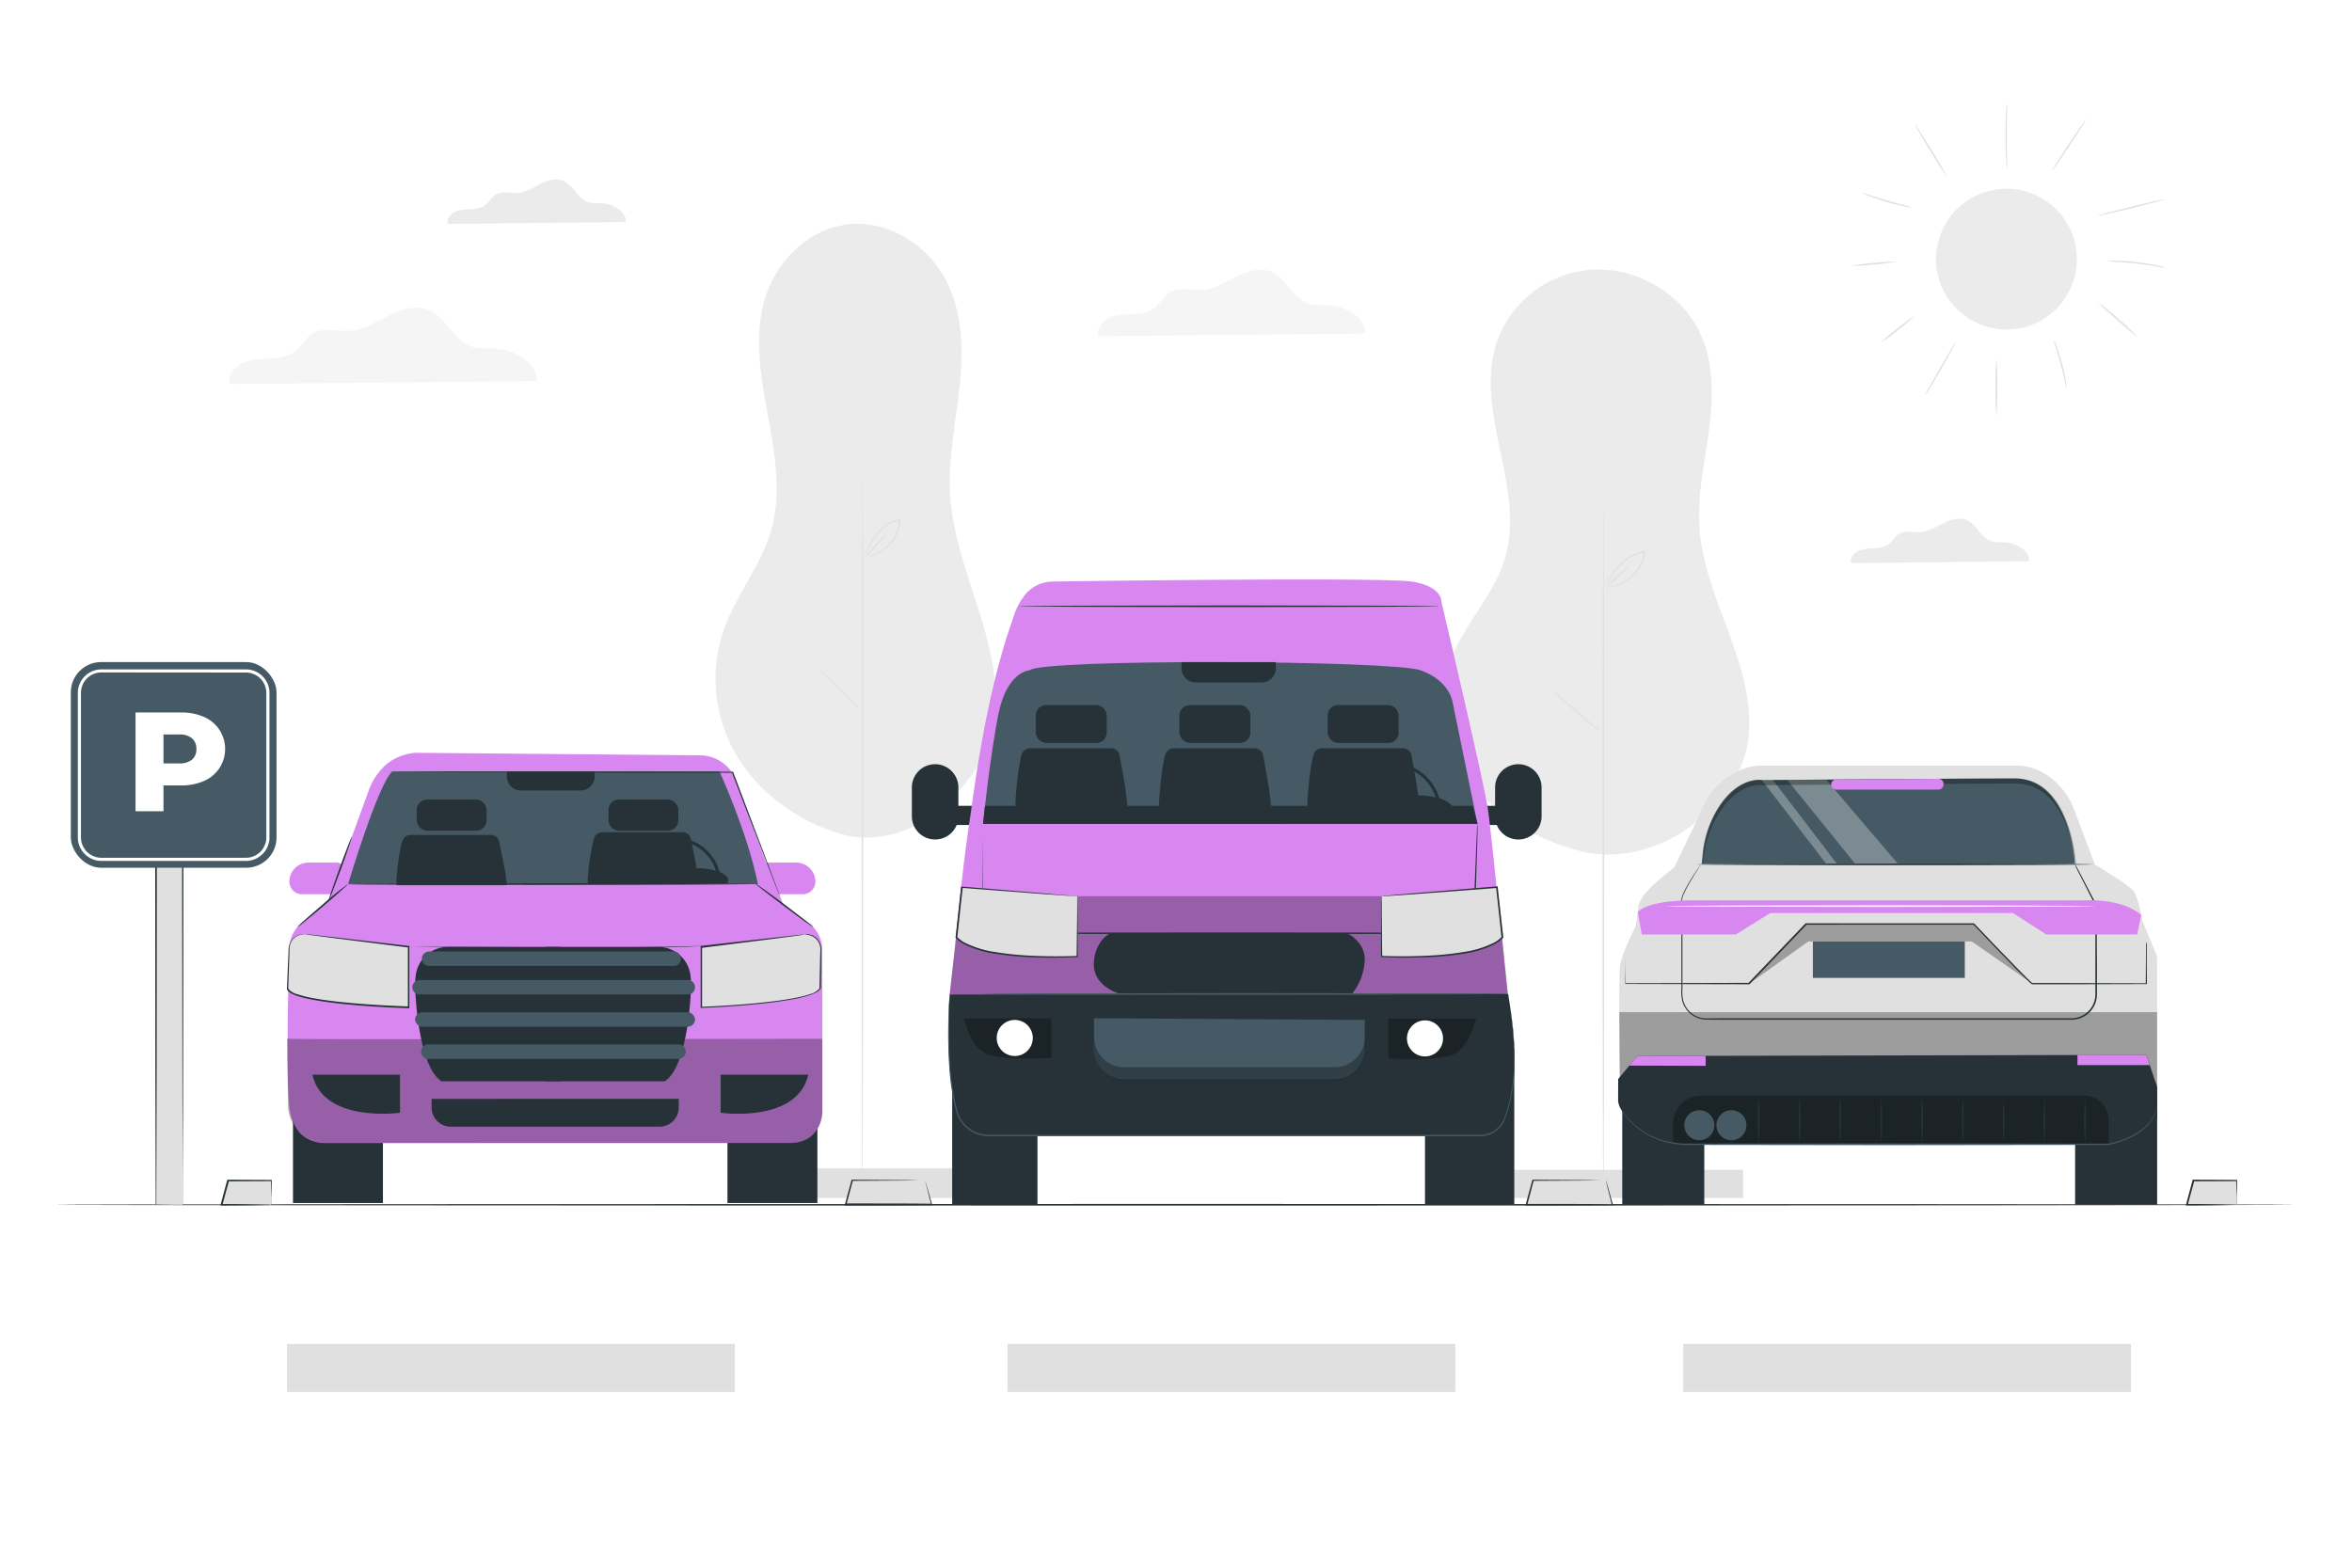 <svg class="animated" id="freepik_stories-parking" xmlns="http://www.w3.org/2000/svg" viewBox="0 0 750 500" version="1.1" xmlns:xlink="http://www.w3.org/1999/xlink" xmlns:svgjs="http://svgjs.com/svgjs"><style>svg#freepik_stories-parking:not(.animated) .animable {opacity: 0;}svg#freepik_stories-parking.animated #freepik--car-3--inject-64 {animation: 1s 1 forwards cubic-bezier(.36,-0.01,.5,1.38) fadeIn;animation-delay: 0s;}svg#freepik_stories-parking.animated #freepik--car-2--inject-64 {animation: 6s Infinite  linear shake;animation-delay: 0s;}svg#freepik_stories-parking.animated #freepik--car-1--inject-64 {animation: 1.3s 1 forwards ease-in fadeIn;animation-delay: 0s;}svg#freepik_stories-parking.animated #freepik--Sign--inject-64 {animation: 1.5s Infinite  linear wind;animation-delay: 0s;}            @keyframes fadeIn {                0% {                    opacity: 0;                }                100% {                    opacity: 1;                }            }                    @keyframes shake {                10%, 90% {                    transform: translate3d(-1px, 0, 0);                  }                  20%, 80% {                    transform: translate3d(2px, 0, 0);                  }                  30%, 50%, 70% {                    transform: translate3d(-4px, 0, 0);                  }                  40%, 60% {                    transform: translate3d(4px, 0, 0);                  }            }                    @keyframes wind {                0% {                    transform: rotate( 0deg );                }                25% {                    transform: rotate( 1deg );                }                75% {                    transform: rotate( -1deg );                }            }        .animator-hidden { display: none; }</style><g id="freepik--background-complete--inject-64" class="animable" style="transform-origin: 381.818px 238.365px;"><rect x="91.52" y="428.65" width="142.8" height="15.31" style="fill: rgb(224, 224, 224); transform-origin: 162.92px 436.305px;" id="ely5eup4ndv3" class="animable"></rect><rect x="321.26" y="428.65" width="142.8" height="15.31" style="fill: rgb(224, 224, 224); transform-origin: 392.66px 436.305px;" id="elkprkyiwhn0c" class="animable"></rect><rect x="536.76" y="428.65" width="142.8" height="15.31" style="fill: rgb(224, 224, 224); transform-origin: 608.16px 436.305px;" id="elngdpm06lrs" class="animable"></rect><path d="M270.41,266.58c-15.07-3.78-28.24-13.31-35.56-25.73a47.87,47.87,0,0,1-3.73-40.9c3.88-10.4,11.37-19.55,14.58-30.14,3.64-12,1.47-24.76-.78-37.05s-4.54-25-1.12-37.06,14.16-23.4,28-24.26c12.83-.79,24.67,7.74,30,18.25s5.38,22.54,4.13,34-3.68,23-2.92,34.5c1.55,23.34,16.1,45.32,14.39,68.65-.89,12.15-6.12,19.92-15.08,29.06-7.72,7.88-20.56,13.06-31.93,10.64" style="fill: rgb(235, 235, 235); transform-origin: 272.859px 169.264px;" id="elxdn41kl07r" class="animable"></path><path d="M275,382.24c-.14,0-.24-51.71-.24-115.48s.1-115.49.24-115.49.24,51.7.24,115.49S275.08,382.24,275,382.24Z" style="fill: rgb(224, 224, 224); transform-origin: 275px 266.755px;" id="elia8pxfrxnl" class="animable"></path><path d="M274.25,226.23a18,18,0,0,1-2.21-1.88c-1.32-1.2-3.12-2.9-5-4.84s-3.63-3.66-4.89-4.92a16.94,16.94,0,0,1-2-2.09,19.26,19.26,0,0,1,2.21,1.88c1.32,1.2,3.12,2.9,5,4.84s3.63,3.66,4.89,4.92A18.88,18.88,0,0,1,274.25,226.23Z" style="fill: rgb(224, 224, 224); transform-origin: 267.2px 219.365px;" id="elpawxa5mqjrr" class="animable"></path><rect x="235.48" y="372.65" width="80.29" height="9.44" style="fill: rgb(224, 224, 224); transform-origin: 275.625px 377.37px;" id="elk6wha61u41r" class="animable"></rect><path d="M275.7,177.85a16.77,16.77,0,0,0,4.91-2,13.3,13.3,0,0,0,3.93-3.81,12.38,12.38,0,0,0,2.14-6c0-.08,0-.15,0-.21l.28.23a10.65,10.65,0,0,0-5.91,3.12,21.77,21.77,0,0,0-3.3,4.26c-.79,1.3-1.34,2.4-1.72,3.15a8.08,8.08,0,0,1-.61,1.18,6.16,6.16,0,0,1,.44-1.24,28.7,28.7,0,0,1,1.59-3.24,20.92,20.92,0,0,1,3.27-4.38,11,11,0,0,1,6.17-3.29l.3,0,0,.27,0,.21a12.5,12.5,0,0,1-2.24,6.22,13,13,0,0,1-4.12,3.85,12.4,12.4,0,0,1-3.65,1.49,7.42,7.42,0,0,1-1.07.19C275.84,177.86,275.71,177.87,275.7,177.85Z" style="fill: rgb(224, 224, 224); transform-origin: 281.305px 171.741px;" id="elalwmc3hnpqp" class="animable"></path><path d="M275.7,177.85a29.82,29.82,0,0,1,3.37-4,32.47,32.47,0,0,1,3.73-3.75,28.76,28.76,0,0,1-3.36,4A30.57,30.57,0,0,1,275.7,177.85Z" style="fill: rgb(224, 224, 224); transform-origin: 279.25px 173.975px;" id="elp6hoc562rff" class="animable"></path><path d="M506.33,272c-16.44-3.6-30.82-12.69-38.81-24.53s-9.51-26.27-4.07-39c4.23-9.91,12.41-18.64,15.91-28.72,4-11.46,1.61-23.6-.85-35.31s-4.95-23.82-1.23-35.33A34.66,34.66,0,0,1,507.84,86c14-.76,26.93,7.38,32.77,17.39s5.88,21.49,4.52,32.44-4,21.9-3.19,32.89c1.69,22.25,17.58,43.19,15.71,65.42-1,11.58-6.69,19-16.46,27.7-8.43,7.51-22.44,12.45-34.86,10.14" style="fill: rgb(235, 235, 235); transform-origin: 509.017px 179.252px;" id="elqa76xt4j5q" class="animable"></path><path d="M511.29,382.24c-.15,0-.27-49.28-.27-110.06s.12-110.06.27-110.06.26,49.27.26,110.06S511.43,382.24,511.29,382.24Z" style="fill: rgb(224, 224, 224); transform-origin: 511.285px 272.18px;" id="elyv4s9fe9rfq" class="animable"></path><path d="M510.53,233.56a19.69,19.69,0,0,1-2.42-1.79c-1.44-1.15-3.4-2.77-5.46-4.62s-4-3.49-5.34-4.69a18.59,18.59,0,0,1-2.15-2,19.69,19.69,0,0,1,2.42,1.79c1.44,1.15,3.4,2.77,5.47,4.62s4,3.49,5.33,4.68A19.1,19.1,0,0,1,510.53,233.56Z" style="fill: rgb(224, 224, 224); transform-origin: 502.845px 227.01px;" id="eliui1xytsst8" class="animable"></path><rect x="468.21" y="373.1" width="87.64" height="8.99" style="fill: rgb(224, 224, 224); transform-origin: 512.03px 377.595px;" id="el8b1s6rc4hx" class="animable"></rect><path d="M512.11,187.45a20.83,20.83,0,0,0,5.35-1.87,13.9,13.9,0,0,0,4.3-3.63,10.93,10.93,0,0,0,2.33-5.75l0-.2.31.22a12.12,12.12,0,0,0-6.45,3,20.92,20.92,0,0,0-3.6,4.05c-.86,1.24-1.47,2.29-1.88,3a7.75,7.75,0,0,1-.67,1.12,5.66,5.66,0,0,1,.48-1.18,25.19,25.19,0,0,1,1.74-3.09,19.94,19.94,0,0,1,3.57-4.17,12.57,12.57,0,0,1,6.73-3.14l.33,0,0,.26,0,.2a11.06,11.06,0,0,1-2.45,5.93,13.91,13.91,0,0,1-4.5,3.67,15.47,15.47,0,0,1-4,1.42,10.36,10.36,0,0,1-1.17.18A2.11,2.11,0,0,1,512.11,187.45Z" style="fill: rgb(224, 224, 224); transform-origin: 518.225px 181.641px;" id="elaljki75u55i" class="animable"></path><path d="M512.11,187.45a28.84,28.84,0,0,1,3.67-3.83,30.82,30.82,0,0,1,4.08-3.57,29.47,29.47,0,0,1-3.67,3.83A32.72,32.72,0,0,1,512.11,187.45Z" style="fill: rgb(224, 224, 224); transform-origin: 515.985px 183.75px;" id="elrmxj26mx9kb" class="animable"></path><g id="elc3indnk7pf9"><circle cx="639.82" cy="82.64" r="22.45" style="fill: rgb(235, 235, 235); transform-origin: 639.82px 82.64px; transform: rotate(-79.028deg);" class="animable" id="elqxo0vmhhe7o"></circle></g><path d="M636.63,132.84a90.46,90.46,0,0,1-.24-9.26,90.3,90.3,0,0,1,.24-9.26,92.23,92.23,0,0,1,.23,9.26A92.39,92.39,0,0,1,636.63,132.84Z" style="fill: rgb(224, 224, 224); transform-origin: 636.625px 123.58px;" id="elg4z9ly332ta" class="animable"></path><path d="M623.69,109.1c.11.06-2,3.93-4.71,8.64s-5,8.46-5.13,8.4,2-3.93,4.72-8.64S623.58,109,623.69,109.1Z" style="fill: rgb(224, 224, 224); transform-origin: 618.769px 117.619px;" id="eldp0ahxvd3v7" class="animable"></path><path d="M610.42,100.83a50.07,50.07,0,0,1-5.25,4.47,49.89,49.89,0,0,1-5.53,4.1,49.4,49.4,0,0,1,5.24-4.47A51,51,0,0,1,610.42,100.83Z" style="fill: rgb(224, 224, 224); transform-origin: 605.03px 105.115px;" id="ele39ul86m1qp" class="animable"></path><path d="M659,123.71a12.27,12.27,0,0,1-.59-2.27c-.32-1.42-.78-3.36-1.35-5.5s-1.16-4-1.59-5.43a13.79,13.79,0,0,1-.63-2.27,10.24,10.24,0,0,1,.95,2.16c.51,1.36,1.14,3.27,1.72,5.42s1,4.12,1.23,5.55A10.39,10.39,0,0,1,659,123.71Z" style="fill: rgb(224, 224, 224); transform-origin: 656.92px 115.975px;" id="elid5a4fe4ics" class="animable"></path><path d="M681.79,107.56a76.42,76.42,0,0,1-6.63-5.49,80.54,80.54,0,0,1-6.33-5.84,77.36,77.36,0,0,1,6.64,5.49A75.11,75.11,0,0,1,681.79,107.56Z" style="fill: rgb(224, 224, 224); transform-origin: 675.31px 101.895px;" id="el2l7wupspou7" class="animable"></path><path d="M690.51,85.36A21.8,21.8,0,0,1,687.8,85c-1.66-.28-4-.64-6.51-.93s-4.88-.47-6.56-.57a18.19,18.19,0,0,1-2.72-.24,13.9,13.9,0,0,1,2.74-.1c1.69,0,4,.15,6.59.44s4.87.71,6.53,1.07A13.11,13.11,0,0,1,690.51,85.36Z" style="fill: rgb(224, 224, 224); transform-origin: 681.26px 84.246px;" id="el39xcvrzkjp9" class="animable"></path><path d="M690.54,63.52c0,.13-4.83,1.42-10.85,2.89s-10.94,2.55-11,2.43,4.83-1.42,10.85-2.89S690.51,63.4,690.54,63.52Z" style="fill: rgb(224, 224, 224); transform-origin: 679.615px 66.18px;" id="elu3nx6ru1sgp" class="animable"></path><path d="M665.17,38.08c.11.08-2.21,3.78-5.19,8.29s-5.48,8.09-5.59,8,2.22-3.78,5.2-8.28S665.06,38,665.17,38.08Z" style="fill: rgb(224, 224, 224); transform-origin: 659.78px 46.225px;" id="el1d7doj22nf1" class="animable"></path><path d="M640,32.77a21,21,0,0,1,0,3.08c0,1.9-.06,4.53-.06,7.43s0,5.52.08,7.42a21,21,0,0,1,0,3.08,18.35,18.35,0,0,1-.3-3.07c-.12-1.9-.22-4.53-.22-7.43s.09-5.54.2-7.44A18.54,18.54,0,0,1,640,32.77Z" style="fill: rgb(224, 224, 224); transform-origin: 639.788px 43.275px;" id="elupgpajbbrk" class="animable"></path><path d="M620.94,56.51a96.38,96.38,0,0,1-5.28-8.19c-2.81-4.59-5-8.36-4.88-8.43s2.47,3.6,5.28,8.19S621.05,56.44,620.94,56.51Z" style="fill: rgb(224, 224, 224); transform-origin: 615.86px 48.2px;" id="elw3f8cwivjp" class="animable"></path><path d="M609.55,66.19a11.11,11.11,0,0,1-2.39-.38c-1.46-.3-3.46-.79-5.64-1.44s-4.14-1.32-5.53-1.85a11.6,11.6,0,0,1-2.21-1,13.92,13.92,0,0,1,2.32.66c1.42.46,3.37,1.08,5.55,1.72s4.15,1.18,5.59,1.57A15.11,15.11,0,0,1,609.55,66.19Z" style="fill: rgb(224, 224, 224); transform-origin: 601.665px 63.855px;" id="elkklbvnym278" class="animable"></path><path d="M604.57,83.44a55.29,55.29,0,0,1-7.16.92,54.12,54.12,0,0,1-7.21.46,56.6,56.6,0,0,1,7.16-.93A55,55,0,0,1,604.57,83.44Z" style="fill: rgb(224, 224, 224); transform-origin: 597.385px 84.13px;" id="elb2ys832ji24" class="animable"></path><path d="M199.52,70.83c.44-3.16-4-5.75-7.37-6-1.59-.13-3.25.11-4.76-.42-3.28-1.14-4.59-5.37-7.79-6.72-2.39-1-5.14-.11-7.46,1.06s-4.6,2.63-7.19,2.8c-2.26.14-4.7-.7-6.67.4-1.47.82-2.24,2.52-3.59,3.51a8.56,8.56,0,0,1-4.7,1.28,13.07,13.07,0,0,0-4.83.79c-1.5.68-2.74,2.26-2.43,3.88Z" style="fill: rgb(235, 235, 235); transform-origin: 171.116px 64.333px;" id="eleq5025ostyt" class="animable"></path><path d="M647,179c.43-3.16-4-5.76-7.37-6-1.6-.13-3.26.12-4.77-.41-3.28-1.14-4.58-5.38-7.78-6.72-2.39-1-5.14-.11-7.46,1.05s-4.61,2.64-7.2,2.8c-2.25.15-4.7-.69-6.67.41-1.46.82-2.23,2.51-3.59,3.51a8.52,8.52,0,0,1-4.69,1.27,13.37,13.37,0,0,0-4.84.79c-1.49.69-2.73,2.27-2.42,3.89Z" style="fill: rgb(235, 235, 235); transform-origin: 618.596px 172.513px;" id="el51z0ecr9ccp" class="animable"></path><path d="M171.07,121.55c.75-5.44-6.93-9.92-12.7-10.38-2.76-.23-5.61.2-8.22-.71-5.65-2-7.91-9.27-13.42-11.59-4.12-1.74-8.86-.19-12.86,1.82s-7.94,4.54-12.4,4.82c-3.88.25-8.1-1.19-11.5.71-2.53,1.41-3.85,4.33-6.19,6s-5.25,2-8.09,2.19-5.76.18-8.34,1.36-4.71,3.91-4.17,6.7Z" style="fill: rgb(245, 245, 245); transform-origin: 122.108px 110.293px;" id="elbf2aomvijlh" class="animable"></path><path d="M435.25,106.37c.65-4.73-6-8.63-11.05-9-2.39-.19-4.88.17-7.15-.62-4.91-1.71-6.87-8.06-11.67-10.08-3.58-1.51-7.71-.17-11.18,1.58s-6.91,4-10.8,4.2c-3.37.22-7-1-10,.61-2.21,1.23-3.36,3.77-5.39,5.27s-4.57,1.77-7,1.91-5,.15-7.25,1.18-4.1,3.4-3.64,5.82Z" style="fill: rgb(245, 245, 245); transform-origin: 392.672px 96.627px;" id="eltanur9hs43" class="animable"></path></g><g id="freepik--Floor--inject-64" class="animable" style="transform-origin: 374.555px 380.38px;"><path d="M732,384.24c0,.14-160.05.26-357.43.26s-357.46-.12-357.46-.26,160-.26,357.46-.26S732,384.09,732,384.24Z" style="fill: rgb(38, 50, 56); transform-origin: 374.555px 384.24px;" id="elvuy4syxnakc" class="animable"></path><polygon points="86.49 384.24 70.6 384.24 72.68 376.52 86.49 376.52 86.49 384.24" style="fill: rgb(224, 224, 224); transform-origin: 78.545px 380.38px;" id="el1uwv9b4nhru" class="animable"></polygon><path d="M86.49,384.24a3.74,3.74,0,0,1,0-.58l0-1.56-.1-5.58.19.2-13.81.06.25-.19-.3,1.14c-.63,2.3-1.23,4.52-1.79,6.57L70.6,384c4.56,0,8.5.07,11.32.12l3.33.07a10.84,10.84,0,0,1,1.24.06,7.58,7.58,0,0,1-1.13.06l-3.27.07c-2.81.05-6.82.1-11.49.12h-.32l.08-.32,1.76-6.58.31-1.14,0-.19h.2l13.81.07h.2v.19c0,2.43-.07,4.38-.11,5.7l0,1.52A1.63,1.63,0,0,1,86.49,384.24Z" style="fill: rgb(38, 50, 56); transform-origin: 78.46px 380.385px;" id="el22lz1aik8n3" class="animable"></path><polygon points="713.18 384.24 697.29 384.24 699.37 376.52 713.18 376.52 713.18 384.24" style="fill: rgb(224, 224, 224); transform-origin: 705.235px 380.38px;" id="elhwju982b81" class="animable"></polygon><path d="M713.18,384.24a3.74,3.74,0,0,1,0-.58c0-.42,0-.93,0-1.56,0-1.4-.06-3.29-.1-5.58l.19.2-13.81.06.25-.19c-.1.36-.2.75-.3,1.14-.63,2.3-1.23,4.52-1.79,6.57l-.24-.31c4.56,0,8.5.07,11.32.12l3.33.07a11.06,11.06,0,0,1,1.24.06,7.58,7.58,0,0,1-1.13.06l-3.27.07c-2.81.05-6.82.1-11.49.12H697l.08-.32,1.76-6.58c.11-.39.21-.78.31-1.14l0-.19h.2l13.81.07h.2v.19c0,2.43-.07,4.38-.11,5.7,0,.61,0,1.11,0,1.52A2.2,2.2,0,0,1,713.18,384.24Z" style="fill: rgb(38, 50, 56); transform-origin: 705.18px 380.375px;" id="eld6likfhd27" class="animable"></path><polygon points="295 376.52 285.56 376.52 281.19 376.52 271.75 376.52 269.67 384.24 281.19 384.24 285.56 384.24 297.08 384.24 295 376.52" style="fill: rgb(224, 224, 224); transform-origin: 283.375px 380.38px;" id="elvta01abcz4" class="animable"></polygon><path d="M295,376.52a3.91,3.91,0,0,1,.17.49l.44,1.49c.4,1.38.95,3.3,1.63,5.69l.06.21h-.22c-6,0-15.13.09-25.32.09h-2.43l.09-.33c.73-2.69,1.44-5.29,2.09-7.71l.05-.19h.19l16.72.1,4.84.08,1.27,0a2.11,2.11,0,0,1,.42,0l-.47,0-1.31,0-4.81.08-16.66.1.24-.18c-.65,2.42-1.34,5-2.07,7.71l-.25-.32h2.09c10.19,0,19.32,0,25.32.09l-.16.21c-.61-2.37-1.09-4.28-1.44-5.66-.15-.63-.28-1.14-.37-1.54A3.76,3.76,0,0,1,295,376.52Z" style="fill: rgb(38, 50, 56); transform-origin: 283.315px 380.375px;" id="elkxgszwzwd3" class="animable"></path><polygon points="512.09 376.52 502.66 376.52 498.28 376.52 488.85 376.52 486.77 384.24 498.28 384.24 502.66 384.24 514.17 384.24 512.09 376.52" style="fill: rgb(224, 224, 224); transform-origin: 500.47px 380.38px;" id="elcgbcy9jae5e" class="animable"></polygon><path d="M512.09,376.52a2.53,2.53,0,0,1,.17.49c.12.38.26.88.45,1.49.39,1.38.94,3.3,1.62,5.69l.06.21h-.22c-6,0-15.12.09-25.32.09h-2.42l.08-.33c.74-2.69,1.44-5.29,2.1-7.71l.05-.19h.19l16.71.1,4.84.08,1.27,0a2,2,0,0,1,.42,0l-.47,0-1.3,0-4.82.08-16.65.1.24-.18L487,384.3l-.25-.32h2.08c10.2,0,19.32,0,25.32.09l-.16.21c-.6-2.37-1.09-4.28-1.44-5.66-.15-.63-.27-1.14-.37-1.54A3.76,3.76,0,0,1,512.09,376.52Z" style="fill: rgb(38, 50, 56); transform-origin: 500.41px 380.375px;" id="elqim42p1v4zf" class="animable"></path></g><g id="freepik--car-3--inject-64" class="animable" style="transform-origin: 601.93px 314.205px;"><rect x="517.3" y="345.36" width="26.16" height="38.88" style="fill: rgb(38, 50, 56); transform-origin: 530.38px 364.8px;" id="elduifzt25zzk" class="animable"></rect><rect x="661.71" y="345.36" width="26.16" height="38.88" style="fill: rgb(38, 50, 56); transform-origin: 674.79px 364.8px;" id="ell6nfg0hsos" class="animable"></rect><path d="M533.91,276.62s-9.66,7.46-10.41,10.07a5.63,5.63,0,0,0-1.19,3.53,36.2,36.2,0,0,1-.92,5.64s-4.37,8.39-4.83,12.52,0,42.41,0,42.41h171.3V305.12l-4.75-11.58s-1.19-7.13-2.67-9.21S668,275.72,668,275.72l-7.11-18.8c-2.46-5.61-8.85-12.79-18.11-12.75l-81.41,0c-6.92,0-14.65,6-16.92,10.42Z" style="fill: rgb(224, 224, 224); transform-origin: 602.108px 297.48px;" id="eldgilrkkjywq" class="animable"></path><g id="elzzx6btea38"><g style="opacity: 0.3; transform-origin: 602.11px 336.8px;" class="animable" id="el36pvow8s97p"><polygon points="516.36 322.81 687.86 322.81 687.86 350.79 516.56 350.79 516.36 322.81" id="elgzbejqjylri" class="animable" style="transform-origin: 602.11px 336.8px;"></polygon></g></g><path d="M542.61,275.56H661.68s-1.49-27.28-19.35-27.28-80.5.52-80.5.52-7.81-1.49-14.41,9.62a34,34,0,0,0-4.48,13.93Z" style="fill: rgb(69, 90, 100); transform-origin: 602.145px 261.92px;" id="elx2c71b7w5ve" class="animable"></path><g id="el9houtktdde7"><g style="opacity: 0.3; transform-origin: 587.6px 262.15px;" class="animable" id="el3g698wb9qrc"><polygon points="569.93 248.74 591.62 275.56 605.27 275.56 582.38 248.74 569.93 248.74" style="fill: rgb(255, 255, 255); transform-origin: 587.6px 262.15px;" id="el1ons73maegb" class="animable"></polygon></g></g><g id="elw0l5i4txq7k"><g style="opacity: 0.3; transform-origin: 573.81px 262.15px;" class="animable" id="el5bejtci2kxl"><polygon points="561.83 248.8 582.38 275.56 585.79 275.56 565.31 248.74 561.83 248.8" style="fill: rgb(255, 255, 255); transform-origin: 573.81px 262.15px;" id="eljwtib47rajc" class="animable"></polygon></g></g><path d="M661.68,275.56s.17.28.47.85l1.34,2.52c1.17,2.25,2.89,5.54,5.12,9.79v.06c0,4.76,0,10.65.06,17.47,0,3.41,0,7.06,0,10.92a8.09,8.09,0,0,1-7.91,8.06l-58.31,0-44.28,0h-10c-1.62,0-3.18,0-4.78-.06a8.64,8.64,0,0,1-2.31-.6,8,8,0,0,1-3.54-2.93,8.36,8.36,0,0,1-1-2,13.34,13.34,0,0,1-.38-4.32c0-2.81,0-5.5,0-8.08,0-5.14,0-9.79.05-13.88,0-2,0-3.95-.05-5.7a5.25,5.25,0,0,1,.5-2.48c.32-.74.65-1.43,1-2.06,1.38-2.54,2.64-4.39,3.48-5.65l1-1.42.36-.47s-.1.18-.31.5-.54.82-.94,1.45c-.82,1.27-2,3.14-3.39,5.68-.33.64-.66,1.32-1,2.05a5,5,0,0,0-.46,2.39c.06,1.76.07,3.66.09,5.7,0,4.1,0,8.75,0,13.89q0,3.87,0,8.08a12.63,12.63,0,0,0,.37,4.2,8.54,8.54,0,0,0,.94,1.92,8.36,8.36,0,0,0,1.47,1.62,7.59,7.59,0,0,0,4.07,1.71c1.52.08,3.14,0,4.74,0h10l44.28,0,58.3,0a7.66,7.66,0,0,0,7.51-7.61c0-3.86,0-7.51,0-10.92,0-6.82,0-12.71,0-17.47v.06l-5-9.85-1.28-2.55C661.81,275.87,661.68,275.56,661.68,275.56Z" style="fill: rgb(38, 50, 56); transform-origin: 602.396px 300.395px;" id="elhssp7wahle" class="animable"></path><g id="elz64eqfm1cb"><g style="opacity: 0.3; transform-origin: 602.95px 304.225px;" class="animable" id="elt1e49p7dt3"><polygon points="557.8 313.73 576.02 294.72 629.49 294.72 648.1 313.73 628.79 300.29 576.6 300.29 557.8 313.73" id="el0p3j6qf0t1j" class="animable" style="transform-origin: 602.95px 304.225px;"></polygon></g></g><path d="M684.54,300.29s0,.3,0,.89,0,1.48,0,2.61c0,2.3,0,5.66.06,9.94v.13h-.13l-26.39.07-8.35,0h-1.63c0,.05-.37-.11-.37-.15l-.23-.18c-.56-.5-1.08-1-1.62-1.54l-3.2-3.21c-4.29-4.39-8.78-9.08-13.45-14l.19.08H576l.18-.08c-6.51,6.78-12.63,13.16-18.24,19l-.06.07h-.1l-39.37-.1h-.12v-.12c0-3.72.05-6.58.06-8.54q0-1.43,0-2.19c0-.49,0-.74,0-.74s0,.25,0,.74,0,1.24,0,2.19c0,2,0,4.82.06,8.54l-.12-.12,39.37-.11-.16.07,18.2-19,.07-.07h53.68l.08.08c4.65,4.9,9.13,9.6,13.41,14l3.19,3.22c.53.52,1.06,1,1.59,1.52l.2.16.06.05h0s0,0,0,.07v-.05h10l26.39.08-.13.13c0-4.28.05-7.64.06-9.94q0-1.69,0-2.61C684.51,300.59,684.54,300.29,684.54,300.29Z" style="fill: rgb(38, 50, 56); transform-origin: 601.445px 304.205px;" id="el11dp8gumxy6f" class="animable"></path><rect x="578.08" y="300.29" width="48.45" height="11.6" style="fill: rgb(69, 90, 100); transform-origin: 602.305px 306.09px;" id="elg7usixqi4a" class="animable"></rect><path d="M516,344.16l6.07-7.36,162.35-.36,3.46,10.31v9.68L673.61,365H533.49s-16.74-6.5-17.51-13.79Z" style="fill: rgb(38, 50, 56); transform-origin: 601.93px 350.72px;" id="el420ox7f81l2" class="animable"></path><g id="eldqlgrycx6p"><g style="opacity: 0.3; transform-origin: 602.95px 357.215px;" class="animable" id="el5y157hf9j24"><path d="M664.48,349.4H542.61a9.11,9.11,0,0,0-9.12,9.11v6.07l6.26.45H672.41v-7.71A7.92,7.92,0,0,0,664.48,349.4Z" id="ellasdmabyxu" class="animable" style="transform-origin: 602.95px 357.215px;"></path></g></g><path d="M546.67,358.87a4.79,4.79,0,1,1-4.79-4.78A4.8,4.8,0,0,1,546.67,358.87Z" style="fill: rgb(69, 90, 100); transform-origin: 541.88px 358.88px;" id="elko0am6ki5gb" class="animable"></path><path d="M556.9,358.87a4.79,4.79,0,1,1-4.78-4.78A4.79,4.79,0,0,1,556.9,358.87Z" style="fill: rgb(69, 90, 100); transform-origin: 552.11px 358.88px;" id="elyb4stldkogd" class="animable"></path><path d="M560.86,364.58a48.58,48.58,0,0,1-.26-7.17,48.38,48.38,0,0,1,.26-7.16,98.86,98.86,0,0,1,0,14.33Z" style="fill: rgb(38, 50, 56); transform-origin: 560.843px 357.415px;" id="elugv5v4mu34" class="animable"></path><path d="M573.87,364.58a48.58,48.58,0,0,1-.26-7.17,48.38,48.38,0,0,1,.26-7.16,98.86,98.86,0,0,1,0,14.33Z" style="fill: rgb(38, 50, 56); transform-origin: 573.853px 357.415px;" id="elxzt38uupi3d" class="animable"></path><path d="M586.88,364.58a48.58,48.58,0,0,1-.26-7.17,48.38,48.38,0,0,1,.26-7.16,98.86,98.86,0,0,1,0,14.33Z" style="fill: rgb(38, 50, 56); transform-origin: 586.863px 357.415px;" id="elfda7042s1cm" class="animable"></path><path d="M599.88,364.58a98.86,98.86,0,0,1,0-14.33,48.38,48.38,0,0,1,.26,7.16A48.58,48.58,0,0,1,599.88,364.58Z" style="fill: rgb(38, 50, 56); transform-origin: 599.897px 357.415px;" id="elavhj7m4bz57" class="animable"></path><path d="M612.89,364.58a98.86,98.86,0,0,1,0-14.33,48.38,48.38,0,0,1,.26,7.16A48.58,48.58,0,0,1,612.89,364.58Z" style="fill: rgb(38, 50, 56); transform-origin: 612.907px 357.415px;" id="ellkx4zp5sm3" class="animable"></path><path d="M625.9,364.58a98.86,98.86,0,0,1,0-14.33,48.38,48.38,0,0,1,.26,7.16A48.58,48.58,0,0,1,625.9,364.58Z" style="fill: rgb(38, 50, 56); transform-origin: 625.917px 357.415px;" id="elx3ld19rx8fc" class="animable"></path><path d="M638.91,364.58a98.86,98.86,0,0,1,0-14.33,98.86,98.86,0,0,1,0,14.33Z" style="fill: rgb(38, 50, 56); transform-origin: 638.91px 357.415px;" id="elmua748icwni" class="animable"></path><path d="M651.92,364.58a98.86,98.86,0,0,1,0-14.33,98.86,98.86,0,0,1,0,14.33Z" style="fill: rgb(38, 50, 56); transform-origin: 651.92px 357.415px;" id="el9f2hfp8wjag" class="animable"></path><path d="M664.85,364.58a98.86,98.86,0,0,1,0-14.33,48.38,48.38,0,0,1,.26,7.16A48.58,48.58,0,0,1,664.85,364.58Z" style="fill: rgb(38, 50, 56); transform-origin: 664.867px 357.415px;" id="elsldzx5p4j8m" class="animable"></path><polygon points="519.52 339.86 543.89 339.94 543.89 336.75 522.05 336.8 519.52 339.86" style="fill: #D887F1; transform-origin: 531.705px 338.345px;" id="elmyu9nepjjta" class="animable"></polygon><polygon points="685.5 339.7 662.45 339.7 662.45 336.44 684.4 336.44 685.5 339.7" style="fill: #D887F1; transform-origin: 673.975px 338.07px;" id="elg7q5gy75ix6" class="animable"></polygon><path d="M667.4,275.69c0,.14-28.3.26-63.21.26s-63.21-.12-63.21-.26,28.3-.26,63.21-.26S667.4,275.55,667.4,275.69Z" style="fill: rgb(38, 50, 56); transform-origin: 604.19px 275.69px;" id="elntk9f2t7fzc" class="animable"></path><path d="M687.86,352.71a2,2,0,0,1-.05.36l-.21,1a10.94,10.94,0,0,1-1.81,3.7c-2.11,3-6.84,6-13.36,7.38h0l-69.78.09-64.22-.08a27.61,27.61,0,0,1-10.87-2.15,23.16,23.16,0,0,1-7-4.62,21.34,21.34,0,0,1-3.35-4.1,11.91,11.91,0,0,1-.68-1.2,4.63,4.63,0,0,1-.18-.43l.23.41c.15.27.38.67.72,1.17a22.46,22.46,0,0,0,3.4,4,23.32,23.32,0,0,0,6.95,4.5,27.43,27.43,0,0,0,10.75,2l64.22-.07,69.78.1h0c6.44-1.34,11.15-4.28,13.27-7.17a11.15,11.15,0,0,0,1.86-3.62c.1-.43.19-.77.25-1S687.86,352.71,687.86,352.71Z" style="fill: rgb(69, 90, 100); transform-origin: 602.105px 358.95px;" id="ela4quvgh7d5m" class="animable"></path><path d="M522.25,290.89s2.65-3.74,17.44-3.74H666s10.74-.56,16.81,4.68l-1.32,6.2h-29l-10.6-6.83H564.53l-11,6.83h-30Z" style="fill: #D887F1; transform-origin: 602.53px 292.581px;" id="eldmja4psrp8q" class="animable"></path><path d="M668.27,289c0,.15-30.65.26-68.45.26s-68.45-.11-68.45-.26,30.64-.26,68.45-.26S668.27,288.9,668.27,289Z" style="fill: rgb(255, 255, 255); transform-origin: 599.82px 289px;" id="elkzvd85ukvs" class="animable"></path><g id="el7w20dfoh3cm"><g style="opacity: 0.3; transform-origin: 602.47px 261.93px;" class="animable" id="elbyh7doropqg"><path d="M543.25,274a33.88,33.88,0,0,1,4.47-13.93c6.61-11.12,14.41-9.62,14.41-9.62s62.64-.53,80.5-.53c15.21,0,18.55,19.78,19.2,25.65H662s-1.49-27.28-19.35-27.28-80.5.52-80.5.52-7.8-1.49-14.41,9.62a34,34,0,0,0-4.47,13.93l-.33,3.21h.16Z" id="elsnhtg1gzq" class="animable" style="transform-origin: 602.47px 261.93px;"></path></g></g><path d="M583.91,250.22h0a1.61,1.61,0,0,0,1.6,1.61h32.62a1.61,1.61,0,0,0,1.61-1.61V250a1.6,1.6,0,0,0-1.62-1.6l-32.62.23A1.6,1.6,0,0,0,583.91,250.22Z" style="fill: #D887F1; transform-origin: 601.825px 250.115px;" id="elonmwjzrndqj" class="animable"></path></g><g id="freepik--car-2--inject-64" class="animable" style="transform-origin: 391.175px 284.529px;"><rect x="303.63" y="334.53" width="27.2" height="49.71" style="fill: rgb(38, 50, 56); transform-origin: 317.23px 359.385px;" id="elxuugqkj015k" class="animable"></rect><rect x="454.4" y="334.53" width="28.47" height="49.71" style="fill: rgb(38, 50, 56); transform-origin: 468.635px 359.385px;" id="eltsfuq51w4kg" class="animable"></rect><rect x="304.86" y="257.01" width="7.37" height="6.11" style="fill: rgb(38, 50, 56); transform-origin: 308.545px 260.065px;" id="elz2vcjlxrf3n" class="animable"></rect><path d="M298.19,267.75h0a7.42,7.42,0,0,1-7.42-7.42v-9.17a7.42,7.42,0,0,1,7.42-7.42h0a7.42,7.42,0,0,1,7.42,7.42v9.17A7.42,7.42,0,0,1,298.19,267.75Z" style="fill: rgb(38, 50, 56); transform-origin: 298.19px 255.745px;" id="eljokc97b2pbj" class="animable"></path><g id="el06s1edjpdfzm"><rect x="470.12" y="257.01" width="7.37" height="6.11" style="fill: rgb(38, 50, 56); transform-origin: 473.805px 260.065px; transform: rotate(180deg);" class="animable" id="el19l9j7l41d4"></rect></g><path d="M484.16,267.75h0a7.42,7.42,0,0,0,7.42-7.42v-9.17a7.42,7.42,0,0,0-7.42-7.42h0a7.42,7.42,0,0,0-7.41,7.42v9.17A7.42,7.42,0,0,0,484.16,267.75Z" style="fill: rgb(38, 50, 56); transform-origin: 484.165px 255.745px;" id="el27oxzrei06c" class="animable"></path><path d="M335.59,185.48a11.47,11.47,0,0,0-9.3,5,20.33,20.33,0,0,0-2.77,5.24c-1.29,4.27-8.3,21-13.86,62.91-2,12.88-3.68,27.73-5.12,43.59l-1.71,14.92,178,.74s-5.11-50.61-6.29-59.26-14.95-66.86-14.95-66.86.4-4.55-9-6.21C442.39,184.12,358,185.17,335.59,185.48Z" style="fill: #D887F1; transform-origin: 391.83px 251.349px;" id="el1500xqsy603j" class="animable"></path><g id="el15zne2i6qhg"><g style="opacity: 0.3; transform-origin: 391.84px 300.41px;" class="animable" id="el14c3tz0hirl9"><polygon points="344.12 285.84 440.62 285.84 477.37 282.94 480.85 316.97 438.85 317.88 302.83 317.14 304.96 297.65 306.46 282.94 344.12 285.84" id="elucidx7gyer" class="animable" style="transform-origin: 391.84px 300.41px;"></polygon></g></g><path d="M328.33,213.78s-7.16.28-9.91,13.76-4.95,35.23-4.95,35.23H471.15l-8-39.08S462.09,217,453,213.78,332.24,210.06,328.33,213.78Z" style="fill: rgb(69, 90, 100); transform-origin: 392.31px 236.972px;" id="el12p0qanqr95" class="animable"></path><path d="M376.76,211.19h30.07a0,0,0,0,1,0,0v2a4.46,4.46,0,0,1-4.46,4.46H381.22a4.46,4.46,0,0,1-4.46-4.46v-2A0,0,0,0,1,376.76,211.19Z" style="fill: rgb(38, 50, 56); transform-origin: 391.795px 214.42px;" id="el6kjvknz4tbi" class="animable"></path><polygon points="313.47 262.77 314.1 257.01 469.61 257.01 471.15 262.77 313.47 262.77" style="fill: rgb(38, 50, 56); transform-origin: 392.31px 259.89px;" id="eldc4jphe0mtm" class="animable"></polygon><path d="M459.55,258.9h-1a14.66,14.66,0,0,0-29.32,0h-1a15.66,15.66,0,0,1,31.32,0Z" style="fill: rgb(38, 50, 56); transform-origin: 443.89px 251.07px;" id="elzj4n8z07gcq" class="animable"></path><path d="M424.4,257.9s2.17-4,8.48-4.2c5.85-.16,20.71,0,20.71,0s7.25.32,9.35,3.31v1.89H424.4Z" style="fill: rgb(38, 50, 56); transform-origin: 443.67px 256.264px;" id="elt6y7hmkgj1" class="animable"></path><path d="M324,258.05c-.63.8.3-11.76,1.74-17.27a2.87,2.87,0,0,1,2.79-2.15h25.69a2.87,2.87,0,0,1,2.84,2.43c.59,3.79,2.17,11.07,2.52,17Z" style="fill: rgb(38, 50, 56); transform-origin: 341.69px 248.358px;" id="elktcyhoseh1g" class="animable"></path><rect x="330.28" y="224.89" width="22.64" height="12.07" rx="3.28" style="fill: rgb(38, 50, 56); transform-origin: 341.6px 230.925px;" id="elv8vkda0o0kf" class="animable"></rect><path d="M369.8,258.05c-.63.8.31-11.76,1.74-17.27a2.89,2.89,0,0,1,2.79-2.15H400a2.88,2.88,0,0,1,2.85,2.43c.59,3.79,2.16,11.07,2.52,17Z" style="fill: rgb(38, 50, 56); transform-origin: 387.485px 248.358px;" id="eldk78nf2ok7" class="animable"></path><rect x="376.08" y="224.89" width="22.64" height="12.07" rx="3.28" style="fill: rgb(38, 50, 56); transform-origin: 387.4px 230.925px;" id="elflw7i0ibv8" class="animable"></rect><path d="M417.08,258.05c-.63.8.3-11.76,1.74-17.27a2.88,2.88,0,0,1,2.79-2.15H447.3a2.86,2.86,0,0,1,2.84,2.43c.59,3.79,2.17,11.07,2.52,17Z" style="fill: rgb(38, 50, 56); transform-origin: 434.77px 248.358px;" id="elm73osaffoq" class="animable"></path><rect x="423.35" y="224.89" width="22.64" height="12.07" rx="3.28" style="fill: rgb(38, 50, 56); transform-origin: 434.67px 230.925px;" id="elzjjwdctzye" class="animable"></rect><path d="M471.15,262.77s0,.21,0,.61,0,1,0,1.81c0,1.61-.1,3.94-.18,6.94-.19,6.05-.45,14.77-.78,25.53v.18H470l-77.56.07-78.94-.07h-.19v-.19c0-10.35.07-18.73.09-24.54,0-2.88,0-5.13,0-6.67,0-.75,0-1.33,0-1.74s0-.59,0-.59,0,.2,0,.59,0,1,0,1.74c0,1.54,0,3.79.05,6.67,0,5.81.05,14.19.08,24.54l-.18-.18,78.94-.08,77.56.07-.19.19c.4-10.76.73-19.48,1-25.53.12-3,.22-5.33.29-6.93,0-.78.06-1.38.08-1.81S471.15,262.77,471.15,262.77Z" style="fill: rgb(38, 50, 56); transform-origin: 392.23px 280.34px;" id="elgrmnk4y3bk6" class="animable"></path><path d="M440.62,285.84c-.19.57,0,19.25,0,19.25s31.47,1.71,38.51-6.1l-1.76-16.05Z" style="fill: rgb(224, 224, 224); transform-origin: 459.833px 294.094px;" id="eleuk1jxkb9j" class="animable"></path><path d="M440.62,285.84a5.21,5.21,0,0,1,.67-.09l2-.19,7.57-.67,26.49-2.19.24,0,0,.23c.55,5,1.15,10.4,1.78,16v.12l-.08.08a10.43,10.43,0,0,1-2.41,1.87,32.12,32.12,0,0,1-9.91,3.11,91.59,91.59,0,0,1-9.66,1.06,154.14,154.14,0,0,1-16.73.08h-.19v-.18c0-5.93,0-10.75,0-14.08,0-1.66,0-3,.07-3.84a5.72,5.72,0,0,1,.12-1.33c0,.69,0,2.15,0,5.17.05,3.37.1,8.17.18,14.07l-.19-.19a166.24,166.24,0,0,0,16.68-.17,92.88,92.88,0,0,0,9.6-1.09,31.69,31.69,0,0,0,9.74-3.05,10,10,0,0,0,2.29-1.77l-.07.2c-.61-5.65-1.2-11.07-1.74-16l.26.21-26.39,2-7.62.53-2,.12-.53,0Z" style="fill: rgb(38, 50, 56); transform-origin: 459.88px 294.069px;" id="elw91fbkjxz3" class="animable"></path><path d="M343.53,285.84c.19.57,0,19.25,0,19.25S312.06,306.8,305,299l1.76-16.05Z" style="fill: rgb(224, 224, 224); transform-origin: 324.307px 294.099px;" id="el1q3av0nwlww" class="animable"></path><path d="M343.53,285.84h-.19l-.53,0-2-.12-7.62-.53-26.39-2L307,283c-.54,5-1.14,10.39-1.75,16l-.07-.2a10,10,0,0,0,2.3,1.77,31.54,31.54,0,0,0,9.73,3.05,93.06,93.06,0,0,0,9.61,1.09,166,166,0,0,0,16.67.17l-.18.19c.07-5.9.13-10.7.17-14.07,0-3,0-4.48,0-5.17a5.72,5.72,0,0,1,.12,1.33c0,.88.06,2.18.08,3.84,0,3.33,0,8.15,0,14.08v.18h-.19a154.14,154.14,0,0,1-16.73-.08,91.59,91.59,0,0,1-9.66-1.06,32,32,0,0,1-9.9-3.11,10.28,10.28,0,0,1-2.42-1.87l-.08-.08V299c.63-5.65,1.23-11.08,1.78-16l0-.23.23,0,26.5,2.19,7.56.67,2,.19A5.21,5.21,0,0,1,343.53,285.84Z" style="fill: rgb(38, 50, 56); transform-origin: 324.19px 294.109px;" id="elnszpjfh5k5r" class="animable"></path><path d="M302.83,317.14s-1.74,23.26,2.26,37.4a10.62,10.62,0,0,0,10.23,7.68H472a8.21,8.21,0,0,0,7.68-5.24c2.49-6.42,5.16-17.26,1.2-40l-46.35.17Z" style="fill: rgb(38, 50, 56); transform-origin: 392.676px 339.6px;" id="eloyql4lgss3" class="animable"></path><g id="elzqznes91zbh"><g style="opacity: 0.3; transform-origin: 321.255px 331.18px;" class="animable" id="elf5hjmsyfj4c"><path d="M307.21,324.76c.49.34,2,10.46,9.09,11.95s19,.66,19,.66V324.76Z" id="ellv44wx3r72r" class="animable" style="transform-origin: 321.255px 331.18px;"></path></g></g><path d="M329.33,331.05a5.75,5.75,0,1,1-5.74-5.75A5.74,5.74,0,0,1,329.33,331.05Z" style="fill: rgb(255, 255, 255); transform-origin: 323.58px 331.05px;" id="elu750n5hkmh" class="animable"></path><g id="eltuyzmxjledb"><g style="opacity: 0.3; transform-origin: 456.73px 331.355px;" class="animable" id="elrcdr19nnk9b"><path d="M470.78,324.9c-.5.33-2,10.46-9.1,12s-19,.66-19,.66V324.9Z" id="el992sx6oyl48" class="animable" style="transform-origin: 456.73px 331.355px;"></path></g></g><path d="M448.65,331.18a5.75,5.75,0,1,0,5.75-5.74A5.75,5.75,0,0,0,448.65,331.18Z" style="fill: rgb(255, 255, 255); transform-origin: 454.4px 331.19px;" id="eltsffurode0k" class="animable"></path><path d="M348.85,324.76v9.88a9.66,9.66,0,0,0,9.66,9.66h67a9.66,9.66,0,0,0,9.66-9.66V325.3Z" style="fill: rgb(69, 90, 100); transform-origin: 392.01px 334.53px;" id="elk6t7to764no" class="animable"></path><g id="elxmz4uw68rc"><g style="opacity: 0.3; transform-origin: 392.05px 337.605px;" class="animable" id="eljr5gqng363"><path d="M425.55,340.39h-67a9.65,9.65,0,0,1-9.66-9.65v4.07a9.65,9.65,0,0,0,9.66,9.66h67a9.65,9.65,0,0,0,9.66-9.66v-4.07A9.65,9.65,0,0,1,425.55,340.39Z" id="el85bif90wrpt" class="animable" style="transform-origin: 392.05px 337.605px;"></path></g></g><path d="M354.13,297.65s-4.53,1.83-5.28,8.75c-.91,8.45,8.75,10.74,8.75,10.74H431a18.69,18.69,0,0,0,4.19-10.74c.18-6.19-5.65-8.75-5.65-8.75Z" style="fill: rgb(38, 50, 56); transform-origin: 391.992px 307.395px;" id="elt2q541w0uy" class="animable"></path><path d="M459.05,193.36c0,.14-30.07.26-67.14.26s-67.15-.12-67.15-.26,30.06-.26,67.15-.26S459.05,193.21,459.05,193.36Z" style="fill: rgb(38, 50, 56); transform-origin: 391.905px 193.36px;" id="el3aibu1yknaw" class="animable"></path><path d="M480.85,317s.76,3.54,1.51,10a97.27,97.27,0,0,1,.63,11.9,54.16,54.16,0,0,1-2.27,15.6c-.23.7-.46,1.41-.73,2.11a9,9,0,0,1-1,2.07,8.45,8.45,0,0,1-3.64,3,8.06,8.06,0,0,1-2.38.64,23.08,23.08,0,0,1-2.49.07h-5.06l-22,0-50.28,0-50.3,0-21.94,0h-5.07a11.48,11.48,0,0,1-4.84-.89,10.77,10.77,0,0,1-6-6.74,77.53,77.53,0,0,1-2.37-15.6c-.28-4.64-.3-8.65-.26-11.92s.16-5.8.26-7.52c.06-.85.1-1.5.14-2s.07-.66.07-.66,0,.23,0,.67-.05,1.1-.08,1.95c-.07,1.72-.16,4.26-.17,7.52s.05,7.27.36,11.9a77.45,77.45,0,0,0,2.42,15.52,10.43,10.43,0,0,0,5.84,6.48,11,11,0,0,0,4.69.83h5.07l21.94,0,50.3,0,50.28,0,22,0h5.06a21.83,21.83,0,0,0,2.44-.05,8.11,8.11,0,0,0,5.75-3.48,8.6,8.6,0,0,0,1-2c.27-.69.51-1.39.74-2.08a54.22,54.22,0,0,0,2.33-15.49,99.08,99.08,0,0,0-.54-11.88c-.15-1.63-.34-3.07-.5-4.31s-.31-2.3-.44-3.15-.22-1.49-.29-1.94S480.85,317,480.85,317Z" style="fill: rgb(69, 90, 100); transform-origin: 392.669px 339.699px;" id="elhrmpwbzqwur" class="animable"></path><path d="M480.85,317c0,.14-37.6.26-84,.26s-84-.12-84-.26,37.59-.26,84-.26S480.85,316.82,480.85,317Z" style="fill: rgb(69, 90, 100); transform-origin: 396.85px 317px;" id="elouzbsfpklh" class="animable"></path></g><g id="freepik--car-1--inject-64" class="animable" style="transform-origin: 176.855px 311.895px;"><path d="M110.61,285.2H96.28a4,4,0,0,1-4-4h0a6.08,6.08,0,0,1,6.08-6.08h8.84a3.36,3.36,0,0,1,3.36,3.37Z" style="fill: #D887F1; transform-origin: 101.445px 280.16px;" id="elq6ez8wthex" class="animable"></path><path d="M241.68,285.2H256a4,4,0,0,0,4-4h0a6.08,6.08,0,0,0-6.08-6.08h-8.84a3.37,3.37,0,0,0-3.37,3.37Z" style="fill: #D887F1; transform-origin: 250.84px 280.16px;" id="el4gig1inentd" class="animable"></path><rect x="93.43" y="345.27" width="28.68" height="38.42" style="fill: rgb(38, 50, 56); transform-origin: 107.77px 364.48px;" id="el4svazss2jbg" class="animable"></rect><rect x="231.97" y="345.27" width="28.68" height="38.42" style="fill: rgb(38, 50, 56); transform-origin: 246.31px 364.48px;" id="elld1uoe2bx5g" class="animable"></rect><path d="M96.35,294.21l8.34-6.7,13.19-36.22c2-4.51,5.76-10.31,14.49-11.19l90.89.8a12.37,12.37,0,0,1,11.5,8.12l11.81,32.34,3.24,7.35,7.7,5.39a11,11,0,0,1,4.71,9V355s-.38,9.55-10.3,9.55H103.45s-9.54.38-11.07-10.69c-1.21-8.78-.5-39.19-.15-51.38A11,11,0,0,1,96.35,294.21Z" style="fill: #D887F1; transform-origin: 176.961px 302.326px;" id="el77ytb124kev" class="animable"></path><g id="elb26dt5qcgtb"><g style="opacity: 0.3; transform-origin: 176.87px 347.942px;" class="animable" id="el6njl830l8x2"><path d="M91.52,331.31c1.14.28,170.7,0,170.7,0v23.12c0,5.63-4,10.14-9.66,10.14H104.41a12.26,12.26,0,0,1-12.58-12.71Z" id="el85sjp9hi6or" class="animable" style="transform-origin: 176.87px 347.942px;"></path></g></g><path d="M97.39,298l32.9,4v19.29s-36.41-1-38.59-5.86l.49-13A4.65,4.65,0,0,1,97.39,298Z" style="fill: rgb(224, 224, 224); transform-origin: 110.995px 309.628px;" id="elxmj2scqroup" class="animable"></path><path d="M97.39,298a7.53,7.53,0,0,0-1.42.11,4.61,4.61,0,0,0-3.13,2.36,5.63,5.63,0,0,0-.54,2.84c0,1.08-.07,2.26-.11,3.52-.09,2.54-.18,5.41-.29,8.57v-.08a5.5,5.5,0,0,0,3,1.81,34.71,34.71,0,0,0,3.81,1c2.66.53,5.51.95,8.5,1.29,6,.68,12.47,1.12,19.26,1.43l3.87.15-.27.26c0-6.86,0-13.37,0-19.29l.21.24-23.72-3-6.75-.88L98,298.11a4.48,4.48,0,0,1-.62-.11,4.18,4.18,0,0,1,.63,0l1.79.17,6.76.75,23.75,2.78.21,0V302c0,5.92,0,12.43,0,19.29v.27h-.27l-3.87-.15c-6.8-.31-13.32-.76-19.3-1.47-3-.35-5.85-.77-8.53-1.33a34,34,0,0,1-3.86-1,12.74,12.74,0,0,1-1.77-.76,3.38,3.38,0,0,1-1.43-1.3l0,0v-.05c.14-3.16.26-6,.36-8.57.06-1.26.11-2.44.16-3.52a5.94,5.94,0,0,1,.62-2.93A4.73,4.73,0,0,1,96,298,3.61,3.61,0,0,1,97.39,298Z" style="fill: rgb(38, 50, 56); transform-origin: 111.005px 309.746px;" id="elg40nyknbg2i" class="animable"></path><path d="M256.53,298l-32.9,4v19.29s35.7-1.26,37.88-6.1l.22-12.72A4.64,4.64,0,0,0,256.53,298Z" style="fill: rgb(224, 224, 224); transform-origin: 242.68px 309.628px;" id="eliuepo5c2opm" class="animable"></path><path d="M256.53,298a3.57,3.57,0,0,1,1.43,0,4.69,4.69,0,0,1,3.29,2.32,5,5,0,0,1,.61,2.89c0,1.07,0,2.24,0,3.49,0,2.5-.07,5.35-.11,8.47v0l0,0a3.43,3.43,0,0,1-1.4,1.3,12.39,12.39,0,0,1-1.75.77,32.08,32.08,0,0,1-3.83,1.07c-2.66.57-5.5,1-8.47,1.39-5.94.74-12.42,1.25-19.18,1.6l-3.42.15h-.27v-.27c0-6.85,0-13.36,0-19.29v-.21l.21,0L247.34,299l6.77-.75,1.8-.17a4.13,4.13,0,0,1,.62,0,4.49,4.49,0,0,1-.61.11l-1.79.26-6.75.88-23.72,3,.21-.24c0,5.93,0,12.44,0,19.29l-.27-.26,3.42-.15c6.75-.35,13.21-.84,19.14-1.56,3-.36,5.79-.8,8.43-1.35a34.14,34.14,0,0,0,3.78-1,5.54,5.54,0,0,0,2.94-1.83l0,.08c.07-3.13.13-6,.19-8.47,0-1.25.06-2.41.08-3.49a4.77,4.77,0,0,0-.53-2.78,4.64,4.64,0,0,0-3.11-2.32A9.21,9.21,0,0,0,256.53,298Z" style="fill: rgb(38, 50, 56); transform-origin: 242.656px 309.689px;" id="eld2u5da7hl18" class="animable"></path><path d="M142.93,302a10.38,10.38,0,0,0-10.31,8.74,24.88,24.88,0,0,0-.21,5c.58,11.53,2.88,25.66,8.36,29.11h37.76V302Z" style="fill: rgb(38, 50, 56); transform-origin: 155.449px 323.425px;" id="ellq8buzui2np" class="animable"></path><path d="M209.82,302a10.37,10.37,0,0,1,10.31,8.74,24.88,24.88,0,0,1,.21,5c-.57,11.53-2.88,25.66-8.36,29.11H174.22V302Z" style="fill: rgb(38, 50, 56); transform-origin: 197.301px 323.425px;" id="ely7tctjuzg5p" class="animable"></path><path d="M219.33,317.19H133.79a2.3,2.3,0,0,1-2.3-2.3h0a2.3,2.3,0,0,1,2.3-2.31h85.54a2.3,2.3,0,0,1,2.3,2.31h0A2.3,2.3,0,0,1,219.33,317.19Z" style="fill: rgb(69, 90, 100); transform-origin: 176.56px 314.885px;" id="elksmrw5dqc7" class="animable"></path><path d="M214.85,308.09h-78a2.31,2.31,0,0,1-2.31-2.31h0a2.31,2.31,0,0,1,2.31-2.31h78a2.31,2.31,0,0,1,2.3,2.31h0A2.31,2.31,0,0,1,214.85,308.09Z" style="fill: rgb(69, 90, 100); transform-origin: 175.845px 305.78px;" id="el5prcmd1cmho" class="animable"></path><rect x="132.37" y="322.85" width="89.26" height="4.61" rx="2.31" style="fill: rgb(69, 90, 100); transform-origin: 177px 325.155px;" id="eldnafaw1134h" class="animable"></rect><path d="M216.38,337.72H136.59a2.3,2.3,0,0,1-2.3-2.3h0a2.3,2.3,0,0,1,2.3-2.31h79.79a2.3,2.3,0,0,1,2.3,2.31h0A2.3,2.3,0,0,1,216.38,337.72Z" style="fill: rgb(69, 90, 100); transform-origin: 176.485px 335.415px;" id="eleaks7fv7bn" class="animable"></path><path d="M111,281.94s9.53-31.84,14.08-35.88H229.44s9,19.71,12.24,35.88Z" style="fill: rgb(69, 90, 100); transform-origin: 176.34px 264px;" id="elfqeutplw58v" class="animable"></path><path d="M137.63,350.47v2.77a6.1,6.1,0,0,0,6.1,6.1h66.61a6.1,6.1,0,0,0,6.1-6.1v-2.77Z" style="fill: rgb(38, 50, 56); transform-origin: 177.035px 354.905px;" id="eln3wncvws36j" class="animable"></path><path d="M229.8,342.77V354.9s24.38,3.44,27.95-12.13Z" style="fill: rgb(38, 50, 56); transform-origin: 243.775px 348.997px;" id="elrvdev9wlz5t" class="animable"></path><path d="M127.55,342.77V354.9s-24.38,3.44-27.94-12.13Z" style="fill: rgb(38, 50, 56); transform-origin: 113.58px 348.997px;" id="elwswqvloo8al" class="animable"></path><path d="M249.81,288.71a1.82,1.82,0,0,1-.09-.19l-.25-.59c-.21-.54-.52-1.31-.91-2.29-.8-2-1.94-5-3.39-8.69-2.89-7.49-7-18.1-11.81-30.65l.22.15-33.77,0-56.05-.15-17-.11-4.62-.06-1.2,0-.41,0,.41,0,1.2,0,4.62,0,17-.06h56.05l33.77.07h.16l.06.15,11.63,30.72c1.4,3.73,2.5,6.69,3.27,8.74.36,1,.64,1.76.85,2.32l.2.6C249.8,288.64,249.82,288.71,249.81,288.71Z" style="fill: rgb(38, 50, 56); transform-origin: 185.171px 267.39px;" id="elila3n1qrfuo" class="animable"></path><path d="M241.68,281.94c0,.14-29.25.28-65.34.3S111,282.17,111,282s29.25-.28,65.34-.3S241.68,281.8,241.68,281.94Z" style="fill: rgb(38, 50, 56); transform-origin: 176.34px 281.97px;" id="elnztsmy7zla" class="animable"></path><path d="M240.78,281.75c.09-.11,4.31,2.91,9.42,6.75s9.19,7.05,9.1,7.17-4.3-2.91-9.41-6.75S240.7,281.87,240.78,281.75Z" style="fill: rgb(38, 50, 56); transform-origin: 250.04px 288.71px;" id="elmw1b0yt2pr" class="animable"></path><path d="M111,281.94c.09.11-3.45,3.27-7.91,7.06s-8.15,6.78-8.24,6.67,3.45-3.27,7.9-7.06A104,104,0,0,1,111,281.94Z" style="fill: rgb(38, 50, 56); transform-origin: 102.925px 288.806px;" id="elkfsruwgm3a" class="animable"></path><path d="M112.21,266.87c.13,0-1.44,4.71-3.52,10.41s-3.87,10.28-4,10.23,1.44-4.71,3.51-10.41S112.07,266.82,112.21,266.87Z" style="fill: rgb(38, 50, 56); transform-origin: 108.45px 277.19px;" id="elm7yxvifislc" class="animable"></path><path d="M227.29,301.53a1,1,0,0,1-.25,0l-.73.05-2.82.16c-2.46.13-6,.28-10.39.4-8.78.27-20.91.41-34.3.37s-25.53-.21-34.3-.31l-10.4-.15-2.82-.06-.74,0-.25,0,.25,0,.74,0,2.82,0,10.4,0,34.3.16c13.39,0,25.51,0,34.29-.21l10.39-.24,2.82-.06h1Z" style="fill: rgb(38, 50, 56); transform-origin: 178.795px 302.023px;" id="eltgr53wb3q5f" class="animable"></path><path d="M161.62,246.06h28a0,0,0,0,1,0,0v1.59a4.46,4.46,0,0,1-4.46,4.46H166.08a4.46,4.46,0,0,1-4.46-4.46v-1.59A0,0,0,0,1,161.62,246.06Z" style="fill: rgb(38, 50, 56); transform-origin: 175.62px 249.085px;" id="eloa9zxmlzis" class="animable"></path><path d="M229.88,281.38h-1a13.62,13.62,0,0,0-27.23,0h-1a14.62,14.62,0,0,1,29.23,0Z" style="fill: rgb(38, 50, 56); transform-origin: 215.265px 274.261px;" id="elusqttb99ggm" class="animable"></path><path d="M196.23,280.82s2-3.76,7.9-3.91c5.45-.15,19.28,0,19.28,0s6.75.3,8.7,3.08v1.76H196.23Z" style="fill: rgb(38, 50, 56); transform-origin: 214.17px 279.297px;" id="elafpp8mqxobk" class="animable"></path><path d="M126.63,282.31c-.63.66.29-9.68,1.71-14.22a2.78,2.78,0,0,1,2.74-1.78h25.26a2.72,2.72,0,0,1,2.8,2c.58,3.12,2.13,9.12,2.48,14Z" style="fill: rgb(38, 50, 56); transform-origin: 144.024px 274.322px;" id="elvylm5kj2j3d" class="animable"></path><rect x="132.89" y="255" width="22.27" height="9.94" rx="3.28" style="fill: rgb(38, 50, 56); transform-origin: 144.025px 259.97px;" id="elb1j8va1pu3j" class="animable"></rect><path d="M187.57,281.94c-.62.66.5-10.2,1.91-14.74a2.8,2.8,0,0,1,2.74-1.77h25.26a2.72,2.72,0,0,1,2.8,2c.58,3.13,2.13,9.61,2.48,14.51Z" style="fill: rgb(38, 50, 56); transform-origin: 205.078px 273.697px;" id="eluegtpf72gwr" class="animable"></path><rect x="194.03" y="255" width="22.27" height="9.94" rx="3.28" style="fill: rgb(38, 50, 56); transform-origin: 205.165px 259.97px;" id="el92ywphrrpxw" class="animable"></rect></g><g id="freepik--Sign--inject-64" class="animable" style="transform-origin: 55.38px 297.7px;"><rect x="49.75" y="271.55" width="8.51" height="112.68" style="fill: rgb(224, 224, 224); transform-origin: 54.005px 327.89px;" id="elbpx9apey6f8" class="animable"></rect><path d="M58.26,384.24s0-.21,0-.59,0-1,0-1.7c0-1.51,0-3.7,0-6.52,0-5.66,0-13.85-.08-24,0-20.28-.07-48.41-.11-79.89l.26.26H49.75l.26-.26c0,51.41-.07,95.33-.17,112.69l-.09-.1,6.32.06,1.63,0,.56,0-.53,0-1.6,0-6.38.05h-.1v-.09c-.09-17.36-.16-61.28-.16-112.69v-.26h9v.26c0,31.55-.08,59.75-.11,80.08,0,10.12-.06,18.28-.08,23.93,0,2.79,0,5,0,6.46,0,.72,0,1.27,0,1.66S58.26,384.24,58.26,384.24Z" style="fill: rgb(38, 50, 56); transform-origin: 53.99px 327.72px;" id="elee3uf8lf2hv" class="animable"></path><rect x="22.58" y="211.16" width="65.6" height="65.6" rx="9.67" style="fill: rgb(69, 90, 100); transform-origin: 55.38px 243.96px;" id="elm7c8r027mj8" class="animable"></rect><path d="M78.43,274.58H32.32a7.52,7.52,0,0,1-7.5-7.51V221a7.52,7.52,0,0,1,7.5-7.5H78.43a7.51,7.51,0,0,1,7.5,7.5v46.11A7.51,7.51,0,0,1,78.43,274.58ZM32.32,214.46a6.51,6.51,0,0,0-6.5,6.5v46.11a6.51,6.51,0,0,0,6.5,6.51H78.43a6.51,6.51,0,0,0,6.5-6.51V221a6.51,6.51,0,0,0-6.5-6.5Z" style="fill: rgb(255, 255, 255); transform-origin: 55.375px 244.04px;" id="elnhau2n1bbp" class="animable"></path><path d="M65.05,228.66a11,11,0,0,1,4.86,4.05,11.08,11.08,0,0,1-4.86,16.37,17.91,17.91,0,0,1-7.43,1.42H52.13v8.24H43.22v-31.5h14.4A17.91,17.91,0,0,1,65.05,228.66Zm-3.83,13.63a4.23,4.23,0,0,0,1.4-3.4,4.3,4.3,0,0,0-1.4-3.42,6.14,6.14,0,0,0-4.14-1.21H52.13v9.22h4.95A6.2,6.2,0,0,0,61.22,242.29Z" style="fill: rgb(255, 255, 255); transform-origin: 57.505px 242.987px;" id="el6u8d4to0k8v" class="animable"></path></g><g id="freepik--Character--inject-64" class="animable animator-hidden" style="transform-origin: 536.018px 345.43px;"><path d="M532,444.8l.72,14.34s-14.33,5.55-14.45,8.21l27.85-.4-.21-22.38Z" style="fill: rgb(69, 90, 100); transform-origin: 532.195px 455.96px;" id="elungr11c7lt" class="animable"></path><path d="M541.35,457.81a1.13,1.13,0,0,1,.8,1.29,1.09,1.09,0,0,1-1.26.81,1.2,1.2,0,0,1-.85-1.37,1.14,1.14,0,0,1,1.41-.7" style="fill: rgb(38, 50, 56); transform-origin: 541.094px 458.859px;" id="el1luyr3beexu" class="animable"></path><path d="M546.15,467l0-2.17-26.75,1.14s-1.24.56-1.08,1.43Z" style="fill: rgb(38, 50, 56); transform-origin: 532.228px 466.115px;" id="elzskkrxu1t1r" class="animable"></path><path d="M532.3,459c0,.13.69.18,1.36.61s1,1,1.17.94-.09-.84-.92-1.34S532.27,458.88,532.3,459Z" style="fill: rgb(38, 50, 56); transform-origin: 533.589px 459.713px;" id="elgt6r4duaukd" class="animable"></path><path d="M529.4,460.26c0,.13.56.35,1,.92s.61,1.18.75,1.17.21-.78-.39-1.48S529.4,460.13,529.4,460.26Z" style="fill: rgb(38, 50, 56); transform-origin: 530.323px 461.276px;" id="eleegku2tit1" class="animable"></path><path d="M527.79,463.78c.12,0,.3-.66-.06-1.4s-1-1-1.06-.91.35.51.63,1.12S527.65,463.77,527.79,463.78Z" style="fill: rgb(38, 50, 56); transform-origin: 527.303px 462.616px;" id="el53hx2dg6mq" class="animable"></path><path d="M532.5,455.72c.06.12.68-.07,1.45,0s1.37.27,1.44.16-.51-.6-1.42-.63S532.43,455.61,532.5,455.72Z" style="fill: rgb(38, 50, 56); transform-origin: 533.945px 455.58px;" id="el9kpww3kgran" class="animable"></path><path d="M556.94,444.72l.52,14.35s-14.41,5.34-14.57,8h27.85l.11-22.39Z" style="fill: rgb(69, 90, 100); transform-origin: 556.87px 455.875px;" id="elcled6vyvcph" class="animable"></path><path d="M566.07,457.86a1.14,1.14,0,0,1,.79,1.3,1.1,1.1,0,0,1-1.28.79,1.21,1.21,0,0,1-.83-1.38,1.15,1.15,0,0,1,1.43-.68" style="fill: rgb(38, 50, 56); transform-origin: 565.804px 458.903px;" id="elp67ldcdjdx" class="animable"></path><path d="M570.74,467.07V464.9l-26.76.76s-1.24.54-1.1,1.41Z" style="fill: rgb(38, 50, 56); transform-origin: 556.804px 465.985px;" id="elhh3twf1spke" class="animable"></path><path d="M557,458.93c0,.13.68.19,1.35.63s1,1,1.15,1-.07-.84-.89-1.36S557,458.8,557,458.93Z" style="fill: rgb(38, 50, 56); transform-origin: 558.272px 459.689px;" id="elpxbpym6jl8" class="animable"></path><path d="M554.09,460.14c0,.13.55.36,1,.93s.59,1.19.73,1.18.22-.77-.37-1.48S554.09,460,554.09,460.14Z" style="fill: rgb(38, 50, 56); transform-origin: 555.005px 461.165px;" id="el51c01heqjzi" class="animable"></path><path d="M552.43,463.63c.12,0,.31-.65,0-1.39s-1-1-1-.93.33.51.61,1.13S552.29,463.62,552.43,463.63Z" style="fill: rgb(38, 50, 56); transform-origin: 552.014px 462.465px;" id="els00jx0fng7n" class="animable"></path><path d="M557.25,455.64c.06.13.68-.06,1.45,0s1.37.3,1.44.18-.5-.6-1.41-.65S557.19,455.54,557.25,455.64Z" style="fill: rgb(38, 50, 56); transform-origin: 558.696px 455.51px;" id="elw154sbm53be" class="animable"></path><path d="M538.88,338.76c-.42.6-17.11,58.83-17.11,62.79s5.67,54,5.67,54l20.68.4-3.59-51.37,2.05-11.89,12.26-31.13Z" style="fill: #D887F1; transform-origin: 540.305px 397.355px;" id="el9it0rq93iiw" class="animable"></path><g id="elguu3zy19hdr"><g style="opacity: 0.7; transform-origin: 540.305px 397.355px;" class="animable" id="elz0fbgz2dajp"><path d="M538.88,338.76c-.42.6-17.11,58.83-17.11,62.79s5.67,54,5.67,54l20.68.4-3.59-51.37,2.05-11.89,12.26-31.13Z" id="el7w0oro0bqte" class="animable" style="transform-origin: 540.305px 397.355px;"></path></g></g><path d="M568.45,320.74c.35.42,10.72,16.09,10,25.41s-1.14,12.61-5.77,18.07c0,0-2,29.36-2,33.14,0,.43,1.13,7.57,1.8,25.51.42,11.12.26,33.43.26,33.43l-21.17.4s-1.82-38.34-2.8-41.29a56,56,0,0,1-2.3-11.53c-.33-4.18-4.56-33.44-4.56-32.88s-5.82-26.68-6.25-33.32a87.1,87.1,0,0,1,0-11.59Z" style="fill: #D887F1; transform-origin: 556.976px 388.72px;" id="el4c9qadcc3hy" class="animable"></path><g id="eluourlf551tf"><g style="opacity: 0.5; transform-origin: 556.976px 388.72px;" class="animable" id="elhb8pcfadr1l"><path d="M568.45,320.74c.35.42,10.72,16.09,10,25.41s-1.14,12.61-5.77,18.07c0,0-2,29.36-2,33.14,0,.43,1.13,7.57,1.8,25.51.42,11.12.26,33.43.26,33.43l-21.17.4s-1.82-38.34-2.8-41.29a56,56,0,0,1-2.3-11.53c-.33-4.18-4.56-33.44-4.56-32.88s-5.82-26.68-6.25-33.32a87.1,87.1,0,0,1,0-11.59Z" id="elbq4zdblelgo" class="animable" style="transform-origin: 556.976px 388.72px;"></path></g></g><path d="M535.68,338.71s0,.06,0,.17l0,.49c0,.46.12,1.09.22,1.89.19,1.63.39,4,.88,6.92.24,1.46.59,3,1,4.73s.74,3.5,1.14,5.4c.8,3.81,1.65,8,2.48,12.42,1.67,8.83,2.9,16.87,3.68,22.71.39,2.92.68,5.28.87,6.92.1.79.18,1.42.23,1.88l.07.49c0,.11,0,.16,0,.16v-.17c0-.13,0-.29,0-.49,0-.46-.09-1.09-.16-1.89-.16-1.64-.41-4-.77-6.93-.71-5.85-1.91-13.91-3.58-22.74-.83-4.42-1.69-8.61-2.51-12.42-.41-1.9-.8-3.71-1.17-5.4s-.75-3.26-1-4.71c-.51-2.89-.75-5.27-1-6.9-.12-.79-.21-1.42-.28-1.87l-.09-.49C535.7,338.77,535.69,338.71,535.68,338.71Z" id="elazyjjh85gbq" class="animable" style="transform-origin: 540.965px 370.8px;"></path><path d="M557.34,228.27c1.83-2.26,6.66-2.21,7.89-.86a3.69,3.69,0,0,1,4.9,1.33l5.18.83a5.37,5.37,0,0,1,2.52.85,1.85,1.85,0,0,1,.57,2.37,2.78,2.78,0,0,1,1.42,4.38,2,2,0,0,1-.13,2.83,19.71,19.71,0,0,1,3.63,5.52,4,4,0,0,1,.41,2.68,1.58,1.58,0,0,1-2.16,1.05,2.27,2.27,0,0,1,.24,2.45c.87,0,1.21,1.3.65,2a3.19,3.19,0,0,1-2.39.81,4.18,4.18,0,0,0-2.5.58.79.79,0,0,0,.32.53,3.58,3.58,0,0,1,1.07,4.81l-.27.41a7.7,7.7,0,0,1-2.41,1.92c-1.9,1.13-3.08,1-5.25,1.44.67,1.38-2.7,4.71-6.94,1.87a78.55,78.55,0,0,1-22.19,4.29c-1.2.07-2.65,0-3.24-1.05a3,3,0,0,1-2.79-.74,8.89,8.89,0,0,1-1.76-2.44,5.23,5.23,0,0,1-4-4.5,6.45,6.45,0,0,1-2.7-4.45,3.8,3.8,0,0,1-2.46-5,22.65,22.65,0,0,1,2.09-7.21c-1.39-.22-2-2.05-1.52-3.37a7.28,7.28,0,0,1,2.84-3c-1,.34-2-.9-1.79-1.95a4,4,0,0,1,2-2.42,19.65,19.65,0,0,1,4.15-2.14c.39-1.83,2.58-4,4.23-4.92,6.65-3.62,11.39-4.71,20.46,1.17" style="fill: rgb(38, 50, 56); transform-origin: 554.252px 247.286px;" id="elll9arcrnynj" class="animable"></path><path d="M541.29,270.5a3.11,3.11,0,0,1-2.71-1,3.24,3.24,0,0,1-2.82-.81,8.87,8.87,0,0,1-1.75-2.43,5.35,5.35,0,0,1-4.07-4.54,6.63,6.63,0,0,1-2.69-4.41,3.8,3.8,0,0,1-2.32-2,3.73,3.73,0,0,1-.15-3.14,22.87,22.87,0,0,1,2-7.06,2.06,2.06,0,0,1-1.22-1,3.09,3.09,0,0,1-.23-2.55,6.59,6.59,0,0,1,2.45-2.79,1.44,1.44,0,0,1-.73-.36,2,2,0,0,1-.68-1.82,4.27,4.27,0,0,1,2-2.52,19.78,19.78,0,0,1,4.11-2.13c.43-1.79,2.54-4,4.29-4.94,6.89-3.76,11.73-4.55,20.5,1.1a6.26,6.26,0,0,1,4.5-1.74,5.09,5.09,0,0,1,3.44.89,3.85,3.85,0,0,1,5,1.38l5.12.82a5.51,5.51,0,0,1,2.59.89,2.08,2.08,0,0,1,.71,2.39,3,3,0,0,1,1.39,4.48,2.12,2.12,0,0,1-.11,2.84,19.44,19.44,0,0,1,3.54,5.45,4.09,4.09,0,0,1,.42,2.79,2,2,0,0,1-1.19,1.23,1.44,1.44,0,0,1-.73.08,2.45,2.45,0,0,1,.09,2,1.08,1.08,0,0,1,.69.59,1.57,1.57,0,0,1-.16,1.61,3.31,3.31,0,0,1-2.51.87H580a4.14,4.14,0,0,0-2.21.48.55.55,0,0,0,.23.34,3.72,3.72,0,0,1,1.11,5l-.26.42a7.94,7.94,0,0,1-2.47,2,9,9,0,0,1-3.76,1.2c-.42.07-.86.13-1.36.23a2.15,2.15,0,0,1-.91,2c-1.23,1.08-3.6,1.71-6.27,0a78.55,78.55,0,0,1-22.15,4.28Zm-2.56-1.42.06.11c.57,1,2.05,1,3.1,1A78.7,78.7,0,0,0,564,265.88l.07,0,.07,0c2.54,1.69,4.79,1.12,6,.1.67-.58,1-1.31.76-1.77l-.09-.18.2,0c.58-.12,1.1-.2,1.56-.27a8.62,8.62,0,0,0,3.64-1.16,7.7,7.7,0,0,0,2.36-1.86l.26-.41a3.39,3.39,0,0,0-1-4.6,1,1,0,0,1-.37-.64l0-.09.07-.06a4.2,4.2,0,0,1,2.48-.6h.11a3,3,0,0,0,2.28-.76,1.22,1.22,0,0,0,.11-1.27.68.68,0,0,0-.63-.43h-.27l.13-.23a2.14,2.14,0,0,0-.23-2.28l-.63-.76.83.53a1,1,0,0,0,.93.07,1.7,1.7,0,0,0,1-1,3.84,3.84,0,0,0-.41-2.58,19.34,19.34,0,0,0-3.59-5.47l-.12-.13.14-.1a1.79,1.79,0,0,0,.11-2.59l-.11-.11.11-.11a2.64,2.64,0,0,0-1.34-4.13l-.24-.05.14-.19a1.69,1.69,0,0,0-.54-2.16,5.22,5.22,0,0,0-2.44-.82l-5.27-.84,0-.07a3.53,3.53,0,0,0-4.68-1.26l-.11.06-.09-.09a4.63,4.63,0,0,0-3.29-.89,5.85,5.85,0,0,0-4.36,1.74l-.09.11-.12-.08c-8.76-5.68-13.34-5-20.29-1.16-1.71.93-3.79,3.09-4.15,4.81l0,.09-.08,0a19.35,19.35,0,0,0-4.12,2.12,4,4,0,0,0-1.89,2.31,1.74,1.74,0,0,0,.57,1.53,1,1,0,0,0,1,.25l1-.31-.83.59a7.13,7.13,0,0,0-2.78,3,2.76,2.76,0,0,0,.2,2.28,1.71,1.71,0,0,0,1.2.87l.21,0-.1.19a22.79,22.79,0,0,0-2.07,7.17v0a3.63,3.63,0,0,0,2.35,4.78l.11,0v.11a6.28,6.28,0,0,0,2.63,4.34l.06.05v.07a5.08,5.08,0,0,0,3.9,4.35l.07,0,0,.06a8.57,8.57,0,0,0,1.72,2.4,2.82,2.82,0,0,0,2.64.71Z" style="fill: rgb(69, 90, 100); transform-origin: 554.229px 247.32px;" id="elsn6unhb9pah" class="animable"></path><path d="M539.05,242.37c.28-4.73,3.39-10.56,8.11-10.08L561.9,236a2.78,2.78,0,0,1,2.5,2.8L564,270.31a8.66,8.66,0,0,1-7,8.4h0a8.66,8.66,0,0,1-10.28-8.09c-.1-2.16-.18-3.78-.18-3.77s-6.06-1-7.34-8.87C538.58,254.06,538.75,247.63,539.05,242.37Z" style="fill: rgb(255, 191, 157); transform-origin: 551.59px 255.563px;" id="elgrz3h5l1ao" class="animable"></path><path d="M541.18,248.64a1,1,0,0,0,1,1,1,1,0,0,0,1-.91,1,1,0,0,0-1-1A1,1,0,0,0,541.18,248.64Z" style="fill: rgb(38, 50, 56); transform-origin: 542.18px 248.685px;" id="elbuwjssg2twc" class="animable"></path><path d="M540.46,245.71c.13.13.89-.44,2-.44s1.89.54,2,.4-.07-.29-.42-.54a2.78,2.78,0,0,0-3.18,0C540.51,245.41,540.4,245.65,540.46,245.71Z" style="fill: rgb(38, 50, 56); transform-origin: 542.468px 245.18px;" id="el42coz75265l" class="animable"></path><path d="M550.82,248.41a1,1,0,0,0,1,1,1,1,0,0,0,1-.92,1,1,0,0,0-1-1A1,1,0,0,0,550.82,248.41Z" style="fill: rgb(38, 50, 56); transform-origin: 551.82px 248.45px;" id="elqo51nlo58" class="animable"></path><path d="M551.17,245.87c.12.13.89-.44,2-.44s1.89.54,2,.4-.07-.3-.42-.55a2.81,2.81,0,0,0-1.6-.49,2.69,2.69,0,0,0-1.58.52C551.22,245.57,551.11,245.81,551.17,245.87Z" style="fill: rgb(38, 50, 56); transform-origin: 553.178px 245.34px;" id="el3yhn12elw7d" class="animable"></path><path d="M547.25,254a7,7,0,0,0-1.77-.31c-.28,0-.54-.08-.59-.27a1.52,1.52,0,0,1,.18-.83l.82-2.12a36.53,36.53,0,0,0,1.82-5.54,35.31,35.31,0,0,0-2.26,5.38q-.42,1.13-.78,2.13a1.56,1.56,0,0,0-.14,1.1.7.7,0,0,0,.46.4,1.68,1.68,0,0,0,.47.06A7,7,0,0,0,547.25,254Z" style="fill: rgb(38, 50, 56); transform-origin: 546.098px 249.494px;" id="el619ywpror65" class="animable"></path><path d="M546.56,266.85A20,20,0,0,0,557.11,264s-2.54,5.43-10.44,4.73Z" style="fill: rgb(255, 154, 108); transform-origin: 551.835px 266.396px;" id="els3ld9hdn58" class="animable"></path><path d="M550.67,241.39c.11.29,1.19.15,2.47.3s2.31.49,2.48.22-.1-.4-.52-.69a4.39,4.39,0,0,0-3.78-.4C550.86,241,550.62,241.25,550.67,241.39Z" style="fill: rgb(38, 50, 56); transform-origin: 553.167px 241.288px;" id="elqf7uafs0hyq" class="animable"></path><path d="M540.83,242c.19.25.94,0,1.85,0s1.66.16,1.84-.1,0-.37-.38-.6a2.5,2.5,0,0,0-1.5-.4,2.56,2.56,0,0,0-1.47.5C540.85,241.59,540.75,241.84,540.83,242Z" style="fill: rgb(38, 50, 56); transform-origin: 542.697px 241.504px;" id="elzxfkqzsgyt" class="animable"></path><path d="M535.7,246.33a5.48,5.48,0,0,1,1.14-3.46,17.64,17.64,0,0,0,1.39-1.48c.83-1.21.63-2.82.93-4.25a6,6,0,0,1,3.49-4.18c1.45-.6,3.13-.61,4.48-1.41,1-.6,1.73-1.58,2.76-2.11,2-1,4.45-.11,6.44.95.46,1.53-.45,2.91-1.32,4.23a5.52,5.52,0,0,1-4,2.41c-1.22.13-2.67-.07-3.49.85s-.44,2.57-1.13,3.67c-1,1.56-3.46,1.11-5,2.12-1.2.78-1.65,2.29-2.2,3.61s-1.57,2.71-3,2.71A16.34,16.34,0,0,1,535.7,246.33Z" style="fill: rgb(38, 50, 56); transform-origin: 546.076px 239.497px;" id="el2pk6vjgnm1z" class="animable"></path><path d="M553.4,233.35A27.84,27.84,0,0,1,564,234.74a5.1,5.1,0,0,1,2.69,1.66,5,5,0,0,1,.68,2.71,27.82,27.82,0,0,1-1.89,9.4l-3.58,2.38c-2.87-.53-1.8-5.49-1.79-7.95a5.79,5.79,0,0,1-3.63-4.95A6.44,6.44,0,0,1,553.4,233.35Z" style="fill: rgb(38, 50, 56); transform-origin: 560.387px 242.093px;" id="ell78mjmftlpi" class="animable"></path><path d="M561.94,249.83c0-1.69,2.09-2.12,3.58-1.32.82.44,1.46,1.35,1.45,3.15,0,4.78-4.84,3.76-4.85,3.62S561.91,251.81,561.94,249.83Z" style="fill: rgb(255, 191, 157); transform-origin: 564.454px 251.793px;" id="ell9sgzqur4j7" class="animable"></path><path d="M563.6,253.48s.08.06.22.12a.8.8,0,0,0,.62,0,2.06,2.06,0,0,0,1-1.84,2.86,2.86,0,0,0-.23-1.2,1,1,0,0,0-.62-.65.42.42,0,0,0-.49.23c-.07.13,0,.23-.07.24s-.1-.09-.06-.28a.53.53,0,0,1,.19-.3.67.67,0,0,1,.47-.12,1.19,1.19,0,0,1,.86.75,2.78,2.78,0,0,1,.28,1.34,2.18,2.18,0,0,1-1.24,2.06.9.9,0,0,1-.76-.14C563.61,253.59,563.58,253.49,563.6,253.48Z" style="fill: rgb(255, 154, 108); transform-origin: 564.684px 251.768px;" id="el7aflug7pd5q" class="animable"></path><path d="M566.09,256.36a4.24,4.24,0,0,0,.76-.09,3.17,3.17,0,0,0,.83-.29l-.06,0a2.37,2.37,0,0,0,3.85,1.32h-.08a1,1,0,0,0,.65.39,1.38,1.38,0,0,0,.77-.1,1.3,1.3,0,0,0,.6-.54,1.68,1.68,0,0,0,.2-.79,2.42,2.42,0,0,0-.6-1.57,7.42,7.42,0,0,0-1.32-1.17v.11a1.67,1.67,0,0,0,.7-1.16,2.54,2.54,0,0,0-.2-1.41,3.7,3.7,0,0,0-.9-1.15,11.36,11.36,0,0,0-1.17-.9v.11a1.78,1.78,0,0,0,.4-1.41,2.51,2.51,0,0,0-.61-1.39,6.18,6.18,0,0,0-2.4-1.51l0,.08a3.18,3.18,0,0,0-3.64-3.75l.08.08a2.85,2.85,0,0,0-2.83-3.19l.07.06a2.7,2.7,0,0,0-1.19-2,2.6,2.6,0,0,0-2-.45l.05,0a2.56,2.56,0,0,0-.44-1.21,3.69,3.69,0,0,0-.77-.84,2.78,2.78,0,0,0-1.67-.62H555l-.17,0-.3.05a2.9,2.9,0,0,0-.45.16l-.26.12-.08.05.09,0,.26-.11c.12-.06.28-.08.45-.14l.3,0,.16,0h.18a2.62,2.62,0,0,1,1.62.63,3.36,3.36,0,0,1,.75.83,2.53,2.53,0,0,1,.42,1.16v.06h.06a2.5,2.5,0,0,1,1.94.45,2.59,2.59,0,0,1,1.13,1.94v.06h.06a2.73,2.73,0,0,1,2.69,3l0,.1.09,0a3,3,0,0,1,3.48,3.59l0,.05.06,0a6.27,6.27,0,0,1,2.35,1.47,2.43,2.43,0,0,1,.58,1.32A1.63,1.63,0,0,1,570,249l0,.06.06.05a5.62,5.62,0,0,1,2,2,2.35,2.35,0,0,1,.2,1.32,1.57,1.57,0,0,1-.64,1.08l-.09.05.08.06a6.86,6.86,0,0,1,1.3,1.14,2.36,2.36,0,0,1,.58,1.48,1.29,1.29,0,0,1-.73,1.23,1.05,1.05,0,0,1-1.28-.24l0-.05-.05,0a2.3,2.3,0,0,1-2.39.34,2.34,2.34,0,0,1-1.32-1.6v-.05l0,0a2.87,2.87,0,0,1-.8.29,4.31,4.31,0,0,1-.75.1,3.1,3.1,0,0,1-1.18-.17,1.05,1.05,0,0,1-.57-.44,2.18,2.18,0,0,1-.11-.23s0,0,0,.06a.83.83,0,0,0,.08.18,1.08,1.08,0,0,0,.57.47" style="fill: rgb(69, 90, 100); transform-origin: 563.675px 245.415px;" id="el7nkw4zg4o45" class="animable"></path><path d="M582.17,249.45a1.79,1.79,0,0,0,.17-.3,2.67,2.67,0,0,0,.2-1,2.38,2.38,0,0,0-.46-1.47,2.55,2.55,0,0,0-1.79-1l.05.05a3.32,3.32,0,0,0-.55-2.33,3.22,3.22,0,0,0-1-.95,7.44,7.44,0,0,0-1.33-.55,2.69,2.69,0,0,1-.65-.34,1.61,1.61,0,0,1-.46-.57c-.24-.44-.33-1-.62-1.46a2.9,2.9,0,0,0-3-1.3l.08.08a3.82,3.82,0,0,0-4.45-4.13l.08.07a3.36,3.36,0,0,0-5.38-2.88h.08a4.46,4.46,0,0,0-1.72-.93,6.87,6.87,0,0,0-1.73-.31,7.91,7.91,0,0,0-2.82.33,5.53,5.53,0,0,0-1.65.78,2.31,2.31,0,0,0-.37.3.7.7,0,0,0-.12.11s.17-.14.51-.38a5.76,5.76,0,0,1,1.65-.74,7.85,7.85,0,0,1,2.79-.3,6.64,6.64,0,0,1,1.71.31,4.6,4.6,0,0,1,1.67.92l0,0,0,0a3.23,3.23,0,0,1,5.16,2.77v.09h.09a3.68,3.68,0,0,1,4.28,4v.1l.1,0a2.77,2.77,0,0,1,2.83,1.23c.28.45.37,1,.62,1.45a1.59,1.59,0,0,0,.51.61,2.72,2.72,0,0,0,.67.36,7.9,7.9,0,0,1,1.32.53,3.34,3.34,0,0,1,1,.91,3.18,3.18,0,0,1,.54,2.26v0h0a2.47,2.47,0,0,1,1.74,1,2.4,2.4,0,0,1,.47,1.43,2.52,2.52,0,0,1-.18.95C582.23,249.35,582.16,249.45,582.17,249.45Z" style="fill: rgb(69, 90, 100); transform-origin: 568.635px 239.782px;" id="el6e4t0vtn7pk" class="animable"></path><path d="M536.56,253a.51.51,0,0,0,0-.4.88.88,0,0,0-.29-.38,1.91,1.91,0,0,0-.61-.27,2.4,2.4,0,0,1-.76-.27,1.51,1.51,0,0,1-.58-.74,3.12,3.12,0,0,1-.17-1.09c0-.39,0-.81,0-1.26a13.05,13.05,0,0,0-.75-2.79,3.93,3.93,0,0,1-.14-1.57,2,2,0,0,1,.8-1.39,7.29,7.29,0,0,1,1.64-.65,2.61,2.61,0,0,0,.84-.44,1.93,1.93,0,0,0,.57-.78,9.56,9.56,0,0,0,.41-1.91,3,3,0,0,1,.28-.92,1.5,1.5,0,0,1,.67-.65,5.23,5.23,0,0,1,1.32-.25,2,2,0,0,0,.66-.2,1.26,1.26,0,0,0,.5-.47,4.29,4.29,0,0,0,.44-1.24,2.95,2.95,0,0,1,2.58-2.21,2.94,2.94,0,0,1,2.06.63l.07.06,0-.08a4.57,4.57,0,0,1,2.72-2.59,4.27,4.27,0,0,1,1.59-.22,4.12,4.12,0,0,1,1.33.3,3.44,3.44,0,0,1,1.46,1.22,4,4,0,0,1,.25.43l.07.12,0,0a.18.18,0,0,0,0,0l-.06-.12a3,3,0,0,0-.24-.45,3.41,3.41,0,0,0-1.46-1.25,3.78,3.78,0,0,0-1.36-.33,4.29,4.29,0,0,0-1.63.21,4.65,4.65,0,0,0-2.79,2.64l.09,0A3,3,0,0,0,544,233a3,3,0,0,0-2.13,1.14,3.07,3.07,0,0,0-.57,1.16,4.4,4.4,0,0,1-.43,1.2,1.41,1.41,0,0,1-1.07.61,5.38,5.38,0,0,0-1.34.26,1.61,1.61,0,0,0-.75.71,3.41,3.41,0,0,0-.3,1,9.11,9.11,0,0,1-.4,1.87,1.69,1.69,0,0,1-.52.73,2.61,2.61,0,0,1-.79.42,7.46,7.46,0,0,0-1.68.67,1.78,1.78,0,0,0-.59.66,2.45,2.45,0,0,0-.26.82,4.13,4.13,0,0,0,.15,1.62,12.57,12.57,0,0,1,.76,2.77c0,.43,0,.85,0,1.25a2.9,2.9,0,0,0,.19,1.12,1.59,1.59,0,0,0,.61.77,2.74,2.74,0,0,0,.79.27,1.59,1.59,0,0,1,.59.25.89.89,0,0,1,.3.36A.63.63,0,0,1,536.56,253Z" style="fill: rgb(69, 90, 100); transform-origin: 543.333px 241.916px;" id="elqpb7i8h9b9" class="animable"></path><path d="M526.92,246.07a.41.41,0,0,0,0-.09l.12-.28c.11-.25.25-.6.44-1.06s.41-1,.73-1.66a4.23,4.23,0,0,1,1.51-1.79c.38-.23.82-.39,1.26-.61a3.45,3.45,0,0,0,.63-.42,1.64,1.64,0,0,0,.46-.64c.2-.51.18-1.07.33-1.6a1.34,1.34,0,0,1,.43-.67,2.43,2.43,0,0,1,.75-.39,6,6,0,0,0,.83-.37,1.59,1.59,0,0,0,.62-.71,6.6,6.6,0,0,0,.31-1.87,2.44,2.44,0,0,1,.28-.89,1.21,1.21,0,0,1,.73-.54c.62-.16,1.31,0,2-.12a1.72,1.72,0,0,0,.9-.53,4.57,4.57,0,0,0,.55-.85,7,7,0,0,1,.49-.85,1.72,1.72,0,0,1,.67-.64,2.77,2.77,0,0,1,1.8-.07,4.15,4.15,0,0,0,1.82.06,4.83,4.83,0,0,0,1.55-.79,8,8,0,0,1,1.36-.85,4.9,4.9,0,0,1,2.83-.23,5.31,5.31,0,0,1,2.16,1,6,6,0,0,1,1.22,1.32,6.82,6.82,0,0,1,.55,1l.12.27.05.09,0-.09c0-.07-.07-.16-.11-.28a6.35,6.35,0,0,0-.53-1,5.87,5.87,0,0,0-1.22-1.35,5.42,5.42,0,0,0-2.19-1,4.93,4.93,0,0,0-2.89.22,8.44,8.44,0,0,0-1.4.85,4.36,4.36,0,0,1-1.5.77,4.05,4.05,0,0,1-1.76-.07,7.32,7.32,0,0,0-.94-.12,2.15,2.15,0,0,0-1,.2,2,2,0,0,0-.72.69,9.17,9.17,0,0,0-.5.86,3.71,3.71,0,0,1-.53.82,1.58,1.58,0,0,1-.82.49c-.64.14-1.33-.05-2,.12a1.33,1.33,0,0,0-.81.6,2.57,2.57,0,0,0-.3.95,6.81,6.81,0,0,1-.3,1.84,1.35,1.35,0,0,1-.56.64,4.54,4.54,0,0,1-.81.36,2.68,2.68,0,0,0-.78.42,1.43,1.43,0,0,0-.47.74c-.16.55-.14,1.11-.33,1.58a1.92,1.92,0,0,1-1,1c-.42.22-.87.38-1.25.62a4.4,4.4,0,0,0-1.54,1.84c-.31.64-.51,1.22-.7,1.68l-.42,1.07-.1.28Z" style="fill: rgb(69, 90, 100); transform-origin: 540.67px 236.759px;" id="elw05g0skzu1" class="animable"></path><path d="M531.75,240.82h-.08a.48.48,0,0,0-.25.07,1,1,0,0,0-.44.87,2.78,2.78,0,0,0,.14.71,3,3,0,0,1,.16.82,1.87,1.87,0,0,1-.29.9c-.17.29-.39.59-.57.94a1.38,1.38,0,0,0-.06,1.21c.18.4.49.72.65,1.13a1.78,1.78,0,0,1-.06,1.32c-.17.45-.41.88-.57,1.38a2,2,0,0,0-.11.78,1.79,1.79,0,0,0,.22.78,9.53,9.53,0,0,0,1,1.32,2.17,2.17,0,0,1,.58,1.48,7.07,7.07,0,0,1-.5,1.65,2.38,2.38,0,0,0-.13.88,2,2,0,0,0,.27.85,7.29,7.29,0,0,0,1.09,1.3,3.94,3.94,0,0,1,.9,1.31,11.64,11.64,0,0,0,.57,1.46,1.62,1.62,0,0,0,.52.58,2.33,2.33,0,0,0,.69.3,4.73,4.73,0,0,1,.67.2,2.36,2.36,0,0,1,.57.35,4.85,4.85,0,0,1,.84,1,10.85,10.85,0,0,0,.7,1,3.27,3.27,0,0,0,1.72,1.14,3.57,3.57,0,0,0,1.57.07,3.15,3.15,0,0,0,.94-.32,3.24,3.24,0,0,0,.29-.19,3.66,3.66,0,0,1-1.24.46,3.49,3.49,0,0,1-1.54-.1,3.17,3.17,0,0,1-1.66-1.13c-.24-.3-.45-.63-.69-1a5,5,0,0,0-.85-1,2.65,2.65,0,0,0-.6-.38c-.22-.09-.46-.14-.69-.21a2.18,2.18,0,0,1-.65-.27,1.75,1.75,0,0,1-.47-.54,11.81,11.81,0,0,1-.56-1.45,3.9,3.9,0,0,0-.92-1.36,7.26,7.26,0,0,1-1.08-1.27,1.83,1.83,0,0,1-.25-.79,2.4,2.4,0,0,1,.13-.83,7.42,7.42,0,0,0,.51-1.68,2,2,0,0,0-.16-.86,3.83,3.83,0,0,0-.46-.72,9.37,9.37,0,0,1-1-1.29,1.91,1.91,0,0,1-.21-.73,2,2,0,0,1,.11-.73c.15-.48.39-.92.56-1.38a2,2,0,0,0,.06-1.41c-.19-.43-.5-.75-.66-1.13a1.26,1.26,0,0,1,0-1.12c.16-.34.38-.63.55-.94a1.85,1.85,0,0,0,.29-.94,3,3,0,0,0-.17-.84,2.39,2.39,0,0,1-.15-.69,1,1,0,0,1,.39-.85A.59.59,0,0,1,531.75,240.82Z" style="fill: rgb(69, 90, 100); transform-origin: 536.514px 253.748px;" id="elzr3aawtnr5c" class="animable"></path><path d="M582,249.3a1.83,1.83,0,0,0,.38-.06,2.54,2.54,0,0,0,1-.48,2.52,2.52,0,0,0,.94-1.45,2.64,2.64,0,0,0-.5-2.24,6.45,6.45,0,0,0-1-.94,3.23,3.23,0,0,1-1-1.09,2.15,2.15,0,0,1,0-1.52c.16-.52.42-1,.57-1.61a4.81,4.81,0,0,0-.54-3.6,4.75,4.75,0,0,0-3.28-2.19l.05.11a2.39,2.39,0,0,0,.36-1.07,3.09,3.09,0,0,0-.12-1.13,3.36,3.36,0,0,0-.53-1,4,4,0,0,0-.85-.8,7.49,7.49,0,0,0-3.21-1.12,11.19,11.19,0,0,0-3.22,0l.08.06a3.4,3.4,0,0,0-3.75-3.09,5.86,5.86,0,0,0-1.55.49,2.76,2.76,0,0,1-.73.21,2.17,2.17,0,0,1-.72,0,6,6,0,0,1-1.29-.56,5.16,5.16,0,0,0-1.24-.49,4.23,4.23,0,0,0-1.21-.11,4.1,4.1,0,0,0-2,.64,3.93,3.93,0,0,0-1.11,1.07,3.78,3.78,0,0,0-.47.84,2,2,0,0,0-.1.32s0-.11.13-.31a4,4,0,0,1,1.59-1.86,4,4,0,0,1,1.92-.61,4.1,4.1,0,0,1,1.19.11,5.17,5.17,0,0,1,1.21.5,5.76,5.76,0,0,0,1.31.57,2,2,0,0,0,.77,0,2.79,2.79,0,0,0,.75-.21,5.71,5.71,0,0,1,1.52-.47,3.28,3.28,0,0,1,1.63.24,3.23,3.23,0,0,1,2,2.73v.08h.07a10.92,10.92,0,0,1,3.18,0,7.35,7.35,0,0,1,3.14,1.1,4,4,0,0,1,.82.77,3.06,3.06,0,0,1,.51,1,2.83,2.83,0,0,1,.12,1.08,2.34,2.34,0,0,1-.34,1l-.06.09.11,0a4.55,4.55,0,0,1,3.71,5.62c-.14.56-.39,1.07-.55,1.61a2.26,2.26,0,0,0,0,1.6,3.17,3.17,0,0,0,1,1.12,7.32,7.32,0,0,1,1,.92,2.61,2.61,0,0,1,.5,2.16,2.45,2.45,0,0,1-.9,1.43,2.68,2.68,0,0,1-1,.5C582.17,249.28,582,249.29,582,249.3Z" style="fill: rgb(38, 50, 56); transform-origin: 570.675px 237.457px;" id="el7484dacy9zl" class="animable"></path><path d="M529.91,237.62a.31.31,0,0,0,0-.09c0-.07,0-.16,0-.27s0-.6.05-1,.06-1,.15-1.63a9.29,9.29,0,0,1,.53-2.09,6.31,6.31,0,0,1,1.42-2.17,4.55,4.55,0,0,1,1.19-.81,12.68,12.68,0,0,1,1.47-.5,4.52,4.52,0,0,0,1.47-.74,7.39,7.39,0,0,0,1.16-1.27c.35-.47.68-1,1.07-1.41a4.85,4.85,0,0,1,1.38-1.12,8.71,8.71,0,0,1,3.42-.91,23.2,23.2,0,0,1,3.33,0,17,17,0,0,1,5.47,1.24,12.46,12.46,0,0,1,3.22,2l.45.4.3.32.19.19.07.06-.06-.07-.18-.2-.29-.33-.44-.41a11.8,11.8,0,0,0-3.22-2,17,17,0,0,0-5.5-1.29,23.62,23.62,0,0,0-3.36,0,8.75,8.75,0,0,0-3.47.92,4.86,4.86,0,0,0-1.42,1.16c-.4.46-.73,1-1.07,1.41a7.18,7.18,0,0,1-1.14,1.25,4.33,4.33,0,0,1-1.42.72,11.2,11.2,0,0,0-1.48.51,4.81,4.81,0,0,0-1.22.84,6.27,6.27,0,0,0-1.43,2.22,9.59,9.59,0,0,0-.52,2.12c-.08.63-.11,1.19-.13,1.64s0,.8,0,1v.36Z" style="fill: rgb(38, 50, 56); transform-origin: 543.07px 230.565px;" id="elx7v6gg4t8u" class="animable"></path><path d="M552.09,256.16a1.82,1.82,0,0,0-1.14-1.45,1.59,1.59,0,0,0-1.74.5,1.41,1.41,0,0,0,0,1.7,1.54,1.54,0,0,0,.72.56,1.91,1.91,0,0,0,1.16,0,1.3,1.3,0,0,0,.8-.51A1.23,1.23,0,0,0,552.09,256.16Z" style="fill: rgb(255, 154, 108); transform-origin: 550.51px 256.093px;" id="elohfyx3axqke" class="animable"></path><path d="M551.33,253.88c-.18,0,0,1.2-.9,2.2s-2.17,1.05-2.15,1.22.31.19.85.12a3,3,0,0,0,1.81-.95,2.62,2.62,0,0,0,.67-1.83C551.58,254.13,551.41,253.86,551.33,253.88Z" style="fill: rgb(38, 50, 56); transform-origin: 549.945px 255.668px;" id="elzapkkt3hair" class="animable"></path><path d="M562.86,258.21a12.16,12.16,0,0,1,1.66-3.58l.31-.17a8.31,8.31,0,0,1,1.63,2.91,2.79,2.79,0,0,1-1,3,2.16,2.16,0,0,1-1.49.3,1.55,1.55,0,0,1-1-.55A2.19,2.19,0,0,1,562.86,258.21Z" style="fill: rgb(224, 224, 224); transform-origin: 564.63px 257.579px;" id="elfi5lpuyo0p" class="animable"></path><polygon points="519.38 316.98 534.95 314.79 536.67 324.81 520.81 325.21 519.38 316.98" style="fill: rgb(255, 191, 157); transform-origin: 528.025px 320px;" id="el9klwor6ud2a" class="animable"></polygon><path d="M520.5,317.07l-8-2.83c-.46-.15-2.43,1.46-2.43,1.46l-6,4.77a1.36,1.36,0,0,0,2,1.23c.39-.13,1.9-1.08,2.26-1.23a18.11,18.11,0,0,0,2.42-1.3l-1.81,1.42a4.21,4.21,0,0,0-.66,2.15c-.28,2.07,1.49,2.83,1.75,1.77s.74-2.82.74-2.82.08,2.36,1.44,2.12c0,0,.5,1.47,1.7,1.34a4.3,4.3,0,0,0,2-.75s3.43,1.79,4.81,1.41,3.82-1,3.82-1Z" style="fill: rgb(255, 191, 157); transform-origin: 514.305px 320.047px;" id="elfieioqloj2e" class="animable"></path><g id="ela24b7foubhd"><rect x="502.69" y="316.03" width="9.48" height="3.19" rx="0.38" style="fill: rgb(69, 90, 100); transform-origin: 507.43px 317.625px; transform: rotate(23.52deg);" class="animable" id="el2akbloij5b9"></rect></g><path d="M507.48,314.65s3.83-.65,4.25-.71a56.92,56.92,0,0,1,5.58,2.35s.31,5-.27,5.55-3.54-1.28-5.32-4.59l-2.76-.62s-2.33.7-3.1,0-.51-1.08-.51-1.08Z" style="fill: rgb(255, 191, 157); transform-origin: 511.35px 317.938px;" id="elw93bymh3l9d" class="animable"></path><path d="M518.15,319.71c.06.05-.37.59-1.39.83a4.46,4.46,0,0,1-1.79,0,3.45,3.45,0,0,1-1.84-1.25c-.69-.75-1.23-1.53-1.77-2l.12.05a8.1,8.1,0,0,1-2.52-.73,8,8,0,0,1,2.62.18h.06l.06,0a15.28,15.28,0,0,1,1.91,2,3.14,3.14,0,0,0,1.49,1.1,4.67,4.67,0,0,0,1.58.12A14.69,14.69,0,0,0,518.15,319.71Z" style="fill: rgb(255, 154, 108); transform-origin: 513.558px 318.602px;" id="elsmltjqvpzej" class="animable"></path><path d="M512,323.64c0-.1.41-.17,1-.42a4.31,4.31,0,0,0,1-.54,4.49,4.49,0,0,1,1.3-.84,1.44,1.44,0,0,1,1.58.7,1.28,1.28,0,0,1-.1,1.4c-.54.65-1.14.48-1.1.4s.44-.14.71-.65a.8.8,0,0,0,0-.84.88.88,0,0,0-.9-.38,5.33,5.33,0,0,0-1.12.72,3.92,3.92,0,0,1-1.16.48C512.46,323.82,512,323.72,512,323.64Z" style="fill: rgb(255, 154, 108); transform-origin: 514.521px 323.112px;" id="el0f5ml7aufe" class="animable"></path><path d="M511.08,321.93c-.06-.07.2-.44.74-.91a8.46,8.46,0,0,1,1-.75,2.41,2.41,0,0,1,1.64-.45,1.46,1.46,0,0,1,.87.46,1.16,1.16,0,0,1,.28.91,1.91,1.91,0,0,1-.7,1.21c-.57.45-.89.68-1,.64s.18-.46.64-1a1.61,1.61,0,0,0,.43-.93c0-.33-.23-.6-.66-.67a2,2,0,0,0-1.23.32c-.39.21-.75.42-1,.6C511.51,321.75,511.15,322,511.08,321.93Z" style="fill: rgb(255, 154, 108); transform-origin: 513.345px 321.427px;" id="elrjzg0qckin" class="animable"></path><rect x="535.08" y="344.8" width="37.36" height="24.81" rx="2.41" style="fill: #D887F1; transform-origin: 553.76px 357.205px;" id="elptrr5y8cql" class="animable"></rect><path d="M572,345.91a7.63,7.63,0,0,1-.89,1.47,24.44,24.44,0,0,1-3.08,3.54,22.9,22.9,0,0,1-5.73,4,18.86,18.86,0,0,1-16.62.16,22.69,22.69,0,0,1-5.79-3.88,24.32,24.32,0,0,1-3.13-3.49,6.94,6.94,0,0,1-.91-1.45,46.75,46.75,0,0,0,4.35,4.59,23.12,23.12,0,0,0,5.73,3.68,18.64,18.64,0,0,0,16.11-.16,23.07,23.07,0,0,0,5.67-3.77A45.87,45.87,0,0,0,572,345.91Z" style="fill: rgb(38, 50, 56); transform-origin: 553.925px 351.42px;" id="el1ahkuna51y7" class="animable"></path><polygon points="548.97 354.04 559.81 325.02 547.48 321.81 541.97 352.71 548.97 354.04" style="fill: rgb(255, 191, 157); transform-origin: 550.89px 337.925px;" id="elsrbiug8xrz" class="animable"></polygon><path d="M542,374.19l-4.19-4.93-.53-6.47,4.87-10.08h6.76s1,3.7.62,5.27-1,5.06-1,5.06l-.52,3.77.79,1.58,1.36,1.4s-.14,1.22-1.28.87a8.1,8.1,0,0,1-2.53-1.81l-1-2.47v2.47l2.8,2.77s-.27,1.31-1.32,1l-1-.34s-.18,1-1.4.69a13,13,0,0,1-2.22-.87A1.73,1.73,0,0,1,542,374.19Z" style="fill: rgb(255, 191, 157); transform-origin: 543.72px 363.45px;" id="el9aofwysliy" class="animable"></path><path d="M542.13,362.53a8.27,8.27,0,0,0-.24,1.73c0,.54-.1,1.17-.15,1.88,0,.36,0,.74-.06,1.12a8.43,8.43,0,0,0,0,1.24,4.83,4.83,0,0,0,1.45,1.89,9.85,9.85,0,0,0,1.55,1.12,12,12,0,0,0,1.51.87,6.27,6.27,0,0,0-1.38-1.07,11.91,11.91,0,0,1-1.46-1.15,4.74,4.74,0,0,1-1.33-1.74c0-.33,0-.78,0-1.15s0-.75,0-1.11c0-.68.05-1.31.07-1.88A9,9,0,0,0,542.13,362.53Z" style="fill: rgb(255, 154, 108); transform-origin: 543.924px 367.455px;" id="eldrl8ls414lp" class="animable"></path><path d="M539.33,362.69a7,7,0,0,0-.37,1.6c-.09.49-.19,1.08-.3,1.74,0,.34-.09.68-.15,1a8,8,0,0,0-.1,1.17,4.49,4.49,0,0,0,1.2,1.88,8.91,8.91,0,0,0,1.36,1.17,11.35,11.35,0,0,0,1.35.93,6.26,6.26,0,0,0-1.2-1.12,11.2,11.2,0,0,1-1.27-1.19,4.65,4.65,0,0,1-1.1-1.73,10.66,10.66,0,0,1,.1-1.07c0-.35.09-.7.13-1l.22-1.76A7.78,7.78,0,0,0,539.33,362.69Z" style="fill: rgb(255, 154, 108); transform-origin: 540.365px 367.435px;" id="elceg52zknk8h" class="animable"></path><path d="M564.4,268.43c.88,1.1,6.17,6.28,7.72,18.64s3.81,34.69,1.56,37.07c-1.91,2-6.64-.66-6.64-.66l-6.46.83-24.43,1.84s-2.66.65-2.66-4.65-4.85-19-1.76-25.82,10.83-16.15,10.83-16.15l2.87-4.64.22-3.31,18.58-5.8Z" style="fill: rgb(69, 90, 100); transform-origin: 552.664px 295.978px;" id="elkuubnvhqz3m" class="animable"></path><path d="M563.59,274.88c2.58,2.27,5.4,6.42,4.77,13.51-1.1,12.58-5.29,35.54-8.6,42.16L544.53,329l4.19-16.77s-.44-25.6-.66-27.81c-.13-1.25,1.22-5.3,3.77-8.36" style="fill: rgb(69, 90, 100); transform-origin: 556.49px 302.715px;" id="el527bbh06az" class="animable"></path><path d="M551.83,276.06a13.39,13.39,0,0,0-1.6,2.19,19.45,19.45,0,0,0-1.45,2.9,13.24,13.24,0,0,0-.65,2,5,5,0,0,0-.16,1.13c0,.39,0,.78,0,1.19.21,6.53.36,15.81.54,26.8v0c-1.29,5.15-2.72,10.82-4.21,16.77l-.05.19.2,0,9.41,1,5.82.59h.12l0-.11a38.4,38.4,0,0,0,2.05-5.69c.54-1.9,1-3.79,1.46-5.65.88-3.71,1.6-7.31,2.23-10.74,1.24-6.86,2.12-13,2.65-18.24a24.22,24.22,0,0,0,0-7,15.1,15.1,0,0,0-1.8-5,13.6,13.6,0,0,0-2-2.64,7.81,7.81,0,0,0-.86-.78s.07.08.21.21.35.34.6.62a14,14,0,0,1,2,2.66,14.76,14.76,0,0,1,1.72,4.93,23.33,23.33,0,0,1,0,7c-.55,5.18-1.46,11.35-2.72,18.2-.64,3.42-1.36,7-2.24,10.73q-.65,2.78-1.47,5.63a36.82,36.82,0,0,1-2,5.63l.17-.09-5.81-.59-9.41-1,.14.21c1.49-6,2.9-11.62,4.18-16.77v0c-.22-11-.4-20.27-.67-26.81a8,8,0,0,1,.7-4.22,20.78,20.78,0,0,1,1.41-2.9c.44-.76.84-1.31,1.1-1.68l.31-.41C551.8,276.11,551.84,276.06,551.83,276.06Z" style="fill: rgb(38, 50, 56); transform-origin: 556.347px 302.895px;" id="el8m47m5hbbad" class="animable"></path><path d="M546.13,271.89a7.39,7.39,0,0,0,.39.74c.26.48.62,1.18,1,2.05l0,.09.1,0a66,66,0,0,0,7.07-2c2.75-.94,5.18-1.94,6.92-2.71.87-.38,1.56-.71,2-.95a4.28,4.28,0,0,0,.72-.4,3.44,3.44,0,0,0-.78.28l-2.08.85c-1.75.71-4.19,1.66-6.93,2.6s-5.19,1.65-7,2.11l.14.06c-.45-.86-.85-1.55-1.14-2A2.59,2.59,0,0,0,546.13,271.89Z" style="fill: rgb(38, 50, 56); transform-origin: 555.23px 271.74px;" id="elrrrpd2rtc5" class="animable"></path><g id="elt8xojs2hcf"><g style="opacity: 0.3; transform-origin: 553.815px 273.824px;" class="animable" id="elu4fq3lni4g"><path d="M557.28,272.31c-3.52,1.67-7,3.34-10.53,5.05-.13-1.71-.26-3.42-.4-5.13a7.3,7.3,0,0,1,1.39,2.68,2.12,2.12,0,0,1,1.41-.81c2.52-.64,5.14-1,7.52-2,.84-.36,1.65-.8,2.48-1.18a10.8,10.8,0,0,1,1.23-.48c.23-.07.68-.26.9-.07a2.74,2.74,0,0,1-.87.44l-1.07.51Z" id="elntpdgjlqp5" class="animable" style="transform-origin: 553.815px 273.824px;"></path></g></g><g id="elv4jma1pp3qi"><g style="opacity: 0.3; transform-origin: 565.775px 304.64px;" class="animable" id="el2phjo00tj2k"><path d="M568.19,290.25l.26-4.47c2.41,12.93-.21,26-6.24,37.72C564.34,312.51,566.69,302.45,568.19,290.25Z" id="elz52z490ul9a" class="animable" style="transform-origin: 565.775px 304.64px;"></path></g></g><path d="M497.88,316.51c-.08,0-.28-.27-.35-.85a3.18,3.18,0,0,1,.55-2.17,3.28,3.28,0,0,1,1.83-1.28c.57-.13.92,0,.93,0s-1.35.37-2.22,1.63S498.06,316.49,497.88,316.51Z" style="fill: rgb(38, 50, 56); transform-origin: 499.175px 314.331px;" id="elgmfw81ldv" class="animable"></path><path d="M493.5,316.63a3,3,0,0,1-.76-1.78,6,6,0,0,1,1-4.55,5.37,5.37,0,0,1,1.94-1.78,6.16,6.16,0,0,1,2.06-.58,5.57,5.57,0,0,1,1.92,0,5.57,5.57,0,0,1-1.85.45,6.58,6.58,0,0,0-1.84.65,5,5,0,0,0-1.69,1.62,6.18,6.18,0,0,0-1.09,4.12C493.29,315.92,493.6,316.58,493.5,316.63Z" style="fill: rgb(38, 50, 56); transform-origin: 496.15px 312.243px;" id="elw23ogv5btg" class="animable"></path><path d="M488.33,314.82a4.44,4.44,0,0,1-.67-2.47,8,8,0,0,1,7.57-8.45,4.54,4.54,0,0,1,2.53.39c0,.11-1-.12-2.49.07a8,8,0,0,0-7.15,8C488.1,313.87,488.44,314.79,488.33,314.82Z" style="fill: rgb(38, 50, 56); transform-origin: 492.703px 309.34px;" id="eltga1ak3zr7f" class="animable"></path></g><defs>     <filter id="active" height="200%">         <feMorphology in="SourceAlpha" result="DILATED" operator="dilate" radius="2"></feMorphology>                <feFlood flood-color="#32DFEC" flood-opacity="1" result="PINK"></feFlood>        <feComposite in="PINK" in2="DILATED" operator="in" result="OUTLINE"></feComposite>        <feMerge>            <feMergeNode in="OUTLINE"></feMergeNode>            <feMergeNode in="SourceGraphic"></feMergeNode>        </feMerge>    </filter>    <filter id="hover" height="200%">        <feMorphology in="SourceAlpha" result="DILATED" operator="dilate" radius="2"></feMorphology>                <feFlood flood-color="#ff0000" flood-opacity="0.5" result="PINK"></feFlood>        <feComposite in="PINK" in2="DILATED" operator="in" result="OUTLINE"></feComposite>        <feMerge>            <feMergeNode in="OUTLINE"></feMergeNode>            <feMergeNode in="SourceGraphic"></feMergeNode>        </feMerge>            <feColorMatrix type="matrix" values="0   0   0   0   0                0   1   0   0   0                0   0   0   0   0                0   0   0   1   0 "></feColorMatrix>    </filter></defs></svg>